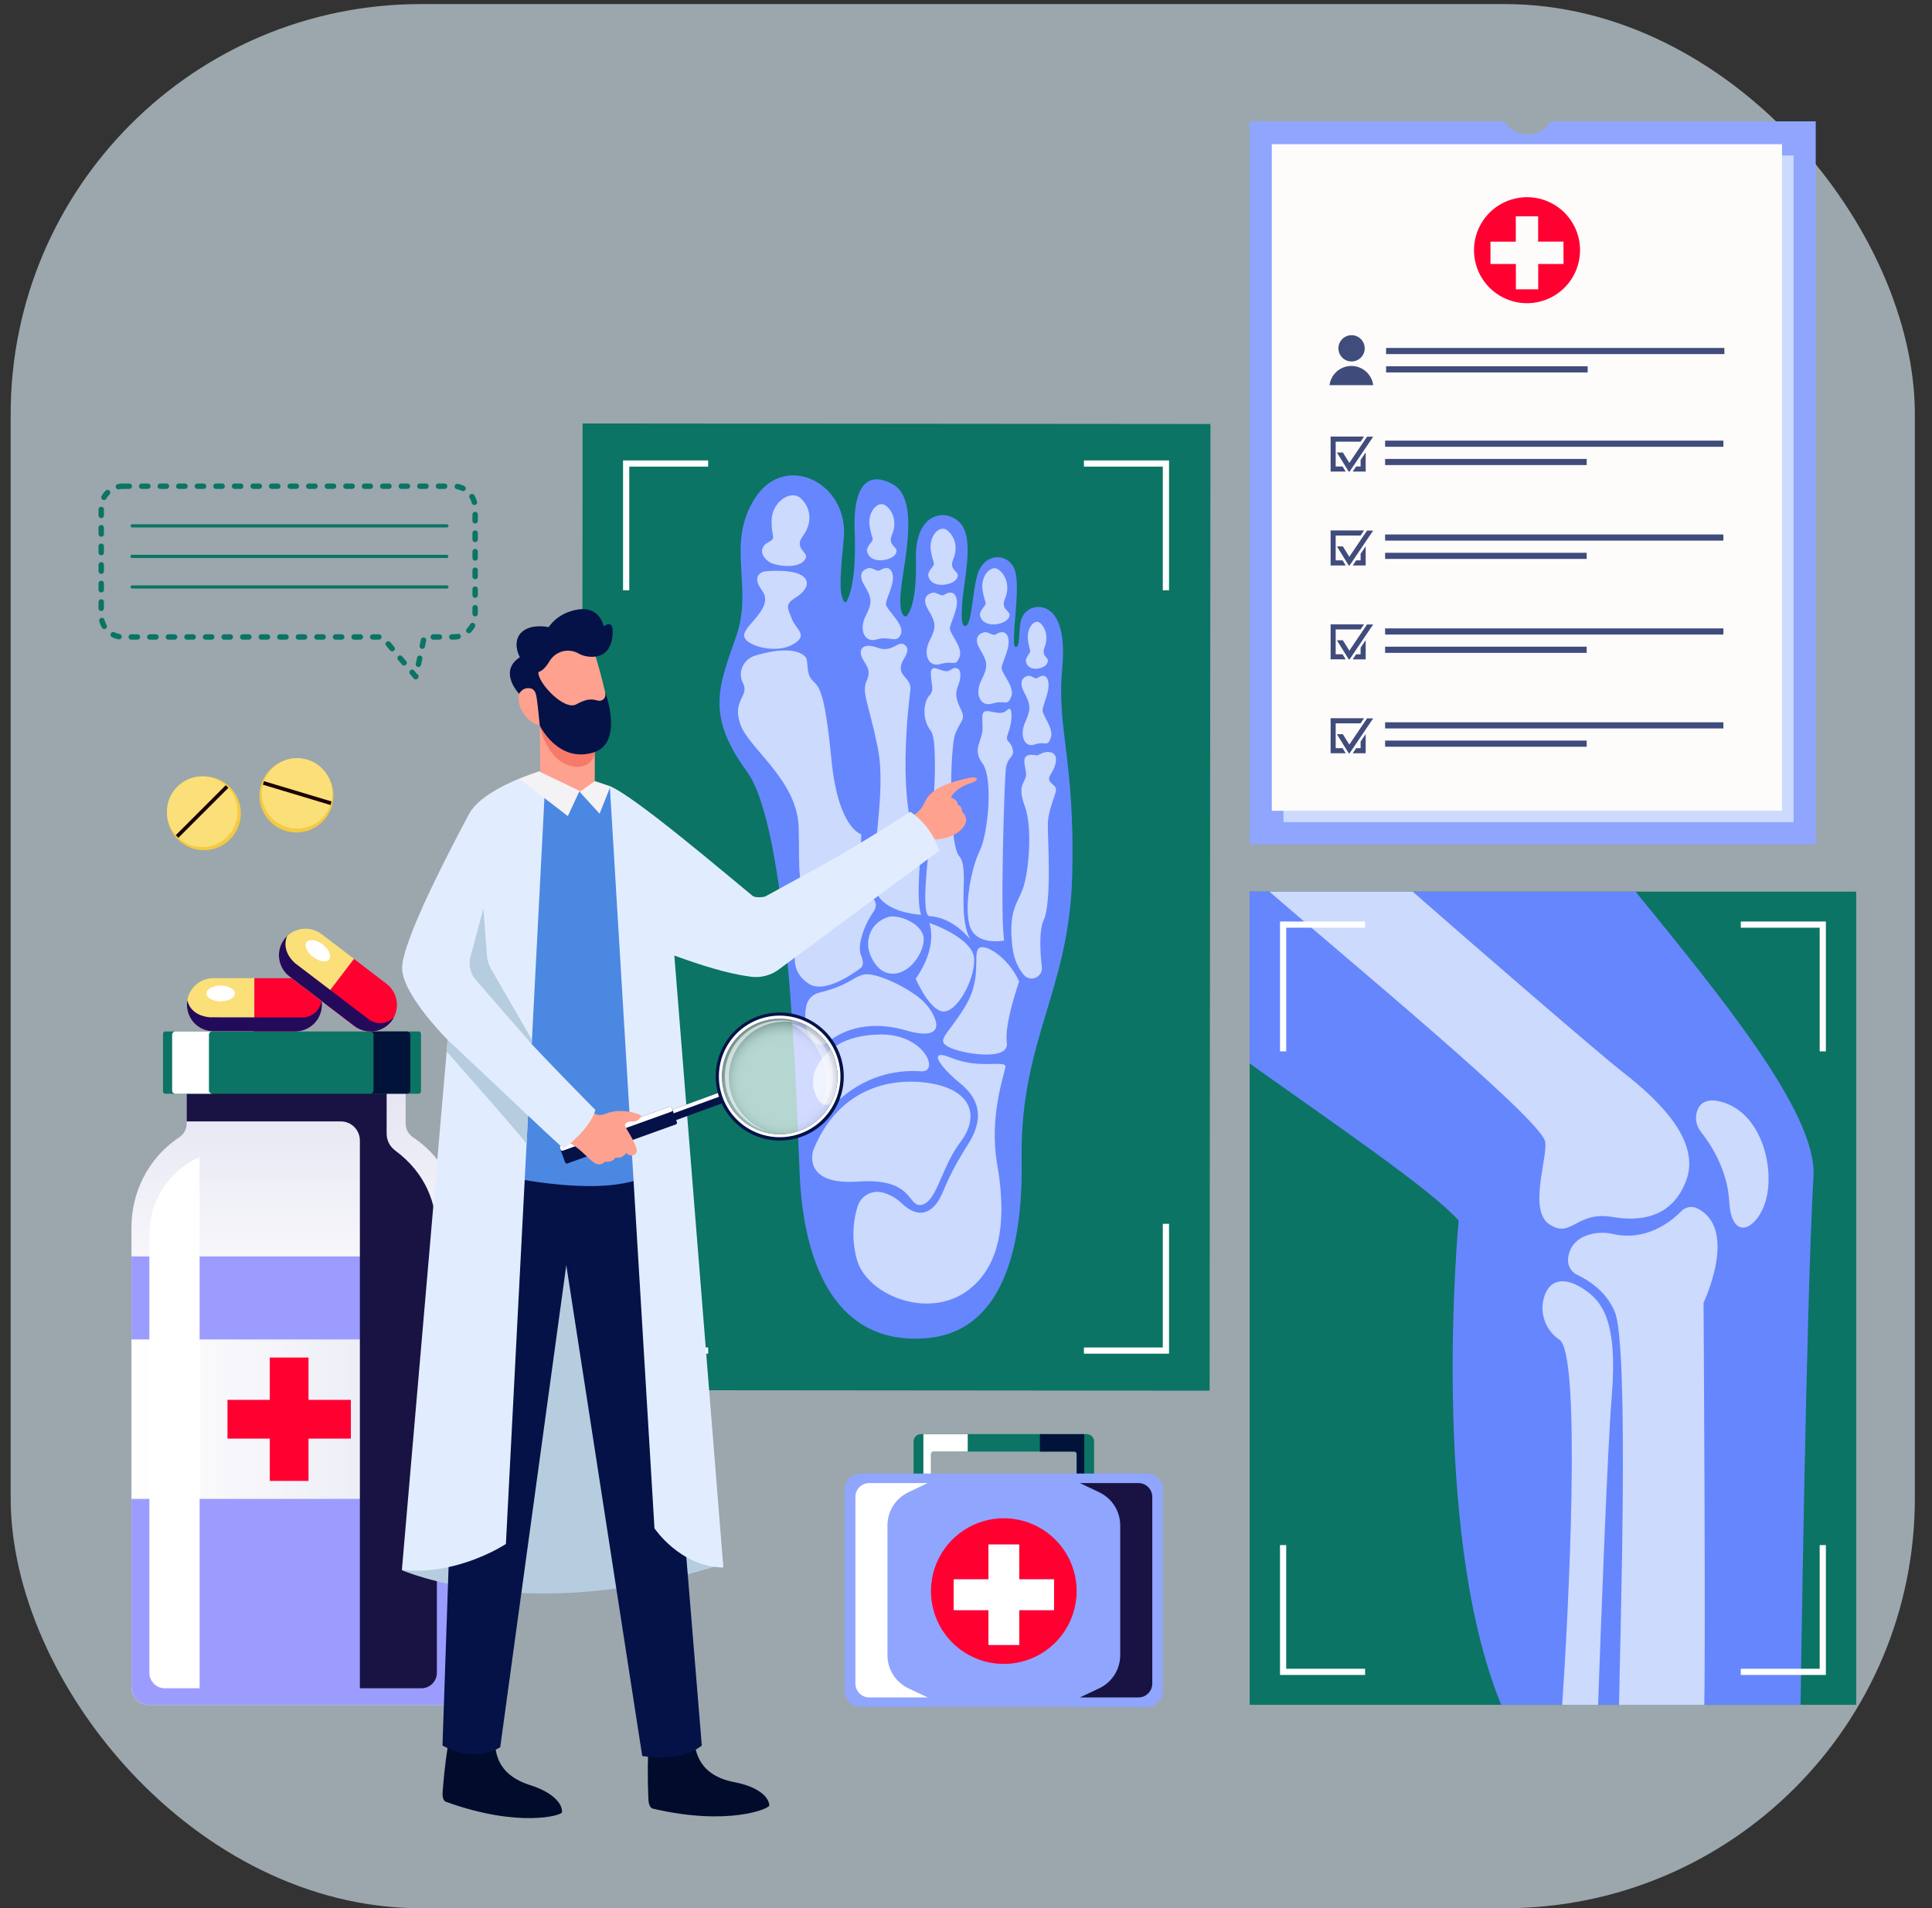 <svg width="81" height="80" viewBox="0 0 81 80" fill="none" xmlns="http://www.w3.org/2000/svg">
<rect x="0" y="0" width="81" height="80" fill="#333333" stroke="none"/>
<rect x="0.447" y="0.171" width="79.834" height="79.834" rx="17.195" fill="#E1F5FE" fill-opacity="0.6"/>
<g clip-path="url(#clip0_1730_70143)">
<path d="M50.714 58.306L50.749 17.777L24.426 17.754L24.39 58.283L50.714 58.306Z" fill="#0B7464"/>
<path d="M35.574 25.047C35.519 25.186 35.429 25.441 35.299 25.008C35.19 24.646 35.244 23.91 35.375 22.585C35.605 20.244 32.923 18.928 31.664 20.869C30.406 22.809 31.604 24.581 30.86 26.693C30.116 28.805 29.601 30.003 31.313 32.346C33.026 34.689 33.358 45.138 33.525 49.193C33.693 53.247 35.185 56.402 38.83 56.107C42.313 55.825 42.884 51.715 42.833 48.63C42.75 43.634 44.836 41.551 44.954 36.698C45.073 31.845 44.297 30.55 44.534 28.046C44.707 26.219 44.222 25.505 43.594 25.448C43.335 25.424 42.828 25.565 42.765 26.218C42.716 26.745 42.728 26.968 42.663 27.084C42.622 27.155 42.531 27.121 42.521 27.039C42.451 26.417 42.764 24.654 42.567 23.962C42.34 23.163 41.255 23.105 40.968 24.132C40.757 24.892 40.738 26.302 40.453 26.244C40.294 26.212 40.311 25.805 40.339 25.331C40.397 24.36 40.856 22.647 40.285 21.962C39.715 21.276 38.346 21.44 38.4 23.444C38.455 25.5 37.998 25.842 37.998 25.842C37.998 25.842 37.653 25.956 37.77 24.759C37.888 23.561 38.573 20.934 37.432 20.304C36.29 19.675 35.761 20.518 35.831 22.245C35.898 23.858 35.726 24.661 35.574 25.047Z" fill="#6686FE"/>
<path d="M33.202 27.039C33.945 26.639 33.374 26.411 33.202 25.955C33.03 25.5 32.873 25.349 33.374 25.042C34.117 24.585 34.118 23.786 32.062 23.955C32.062 23.955 31.433 24.069 31.947 24.755C32.461 25.44 31.318 26.125 31.203 26.581C31.088 27.038 32.459 27.438 33.202 27.039Z" fill="#CBDAFD"/>
<path d="M32.22 23.54C32.463 23.725 33.325 23.849 33.662 23.555C34.12 23.155 33.206 23.097 33.662 22.471C34.118 21.846 33.949 21.216 33.549 20.873C33.15 20.53 32.349 21.041 32.349 21.841C32.349 22.64 32.577 22.526 32.177 22.754C32.079 22.805 32.004 22.891 31.966 22.995C31.892 23.211 32.038 23.4 32.22 23.54Z" fill="#CBDAFD"/>
<path d="M36.349 23.102C36.465 23.676 37.341 23.515 37.527 23.256C37.779 22.903 37.172 22.946 37.397 22.418C37.622 21.891 37.434 21.421 37.131 21.194C36.827 20.967 36.363 21.44 36.459 22.057C36.555 22.674 36.692 22.532 36.463 22.817C36.405 22.889 36.334 23.031 36.349 23.102Z" fill="#CBDAFD"/>
<path d="M34.109 37.546C34.851 37.891 36.222 37.32 36.223 36.977C36.223 36.635 36.052 36.12 36.11 34.978C36.11 34.978 35.14 34.749 34.857 31.837C34.573 28.925 34.345 28.81 34.06 28.524C33.775 28.239 33.907 27.712 33.776 27.553C33.49 27.209 32.709 27.164 31.646 27.493C31.189 27.635 30.936 28.142 31.123 28.583C31.131 28.6 31.139 28.618 31.148 28.636C31.433 29.207 30.691 29.321 31.032 30.349C31.373 31.377 33.428 32.692 33.484 34.691C33.539 36.69 33.367 37.203 34.109 37.546Z" fill="#CBDAFD"/>
<path d="M36.341 28.528C36.112 29.041 36.397 29.384 36.796 31.326C37.194 33.269 36.451 36.122 36.676 37.207C36.901 38.292 38.616 38.351 38.616 38.351C38.389 37.723 38.619 35.61 38.619 35.61C37.535 33.954 38.111 29.386 38.168 28.929C38.226 28.472 37.712 28.358 37.769 27.958C37.802 27.727 37.931 27.591 37.989 27.452C38.032 27.35 38.102 27.173 37.94 27.044C37.655 26.816 37.426 27.387 36.798 27.158C36.17 26.929 36.021 27.224 36.113 27.502C36.227 27.841 36.57 28.012 36.341 28.528Z" fill="#CBDAFD"/>
<path d="M38.961 35.553C38.904 35.838 38.612 38.389 38.961 38.41C39.987 38.466 40.671 39.381 40.671 39.381C40.101 38.238 40.671 36.411 40.217 35.897C39.763 35.383 39.823 31.328 40.051 30.758C40.278 30.187 40.508 30.187 40.28 29.73C40.053 29.273 40.052 29.044 40.166 28.759C40.281 28.474 40.338 28.074 40.11 28.017C39.882 27.959 39.882 28.188 39.596 28.131C39.311 28.073 39.025 27.845 39.025 28.244C39.025 28.644 39.196 28.93 38.967 29.158C38.739 29.386 38.623 30.128 39.023 30.642C39.423 31.157 39.019 35.268 38.961 35.553Z" fill="#CBDAFD"/>
<path d="M42.101 39.436C41.93 38.408 42.107 32.927 42.164 32.298C42.222 31.67 42.565 31.785 42.451 31.385C42.337 30.985 42.106 31.156 42.28 30.7C42.454 30.243 42.452 29.616 42.28 29.729C42.108 29.842 42.109 29.957 41.594 29.843C41.08 29.729 41.195 29.957 41.194 30.527C41.194 31.098 40.737 31.384 41.194 32.012C41.652 32.641 41.42 34.982 41.076 35.667C40.733 36.352 40.387 38.064 40.674 38.864C40.961 39.663 42.101 39.436 42.101 39.436Z" fill="#CBDAFD"/>
<path d="M44.274 33.101C44.274 32.872 43.818 32.815 44.046 32.472C44.275 32.13 44.391 31.673 44.104 31.559C43.818 31.445 43.533 31.673 43.476 31.672C42.677 31.5 43.019 32.129 43.018 32.471C43.018 32.814 42.619 32.871 42.96 33.785C43.302 34.699 43.129 36.526 42.9 37.211C42.671 37.896 42.271 38.124 42.441 39.666C42.502 40.221 42.697 40.606 42.921 40.872C43.196 41.197 43.728 40.97 43.68 40.544C43.605 39.876 43.56 39.005 43.755 38.582C44.1 37.84 43.929 35.213 43.931 34.585C43.931 33.957 44.274 33.329 44.274 33.101Z" fill="#CBDAFD"/>
<path d="M41.017 39.779C40.788 40.064 41.187 41.035 40.444 42.234C39.701 43.433 39.243 43.603 39.757 43.889C40.27 44.175 42.326 44.52 42.212 43.72C42.098 42.921 42.729 41.151 42.729 41.151C42.27 40.123 41.243 39.494 41.017 39.779Z" fill="#CBDAFD"/>
<path d="M38.662 50.51C39.291 50.34 39.463 48.951 40.263 47.886C41.121 46.744 40.665 45.716 39.067 45.429C37.468 45.143 35.184 45.539 34.096 48.224C34.096 48.224 33.581 49.709 35.98 49.539C38.378 49.37 38.034 50.681 38.662 50.51Z" fill="#CBDAFD"/>
<path d="M36.956 43.373C35.37 43.373 34.543 44.057 34.21 44.801C34.111 45.016 34.07 45.254 34.092 45.491C34.113 45.727 34.197 45.954 34.334 46.148C34.526 46.411 34.872 46.373 35.24 46.056C36.498 44.972 37.811 44.859 38.61 44.916C39.409 44.974 38.783 43.374 36.956 43.373Z" fill="#CBDAFD"/>
<path d="M34.679 43.713C35.125 43.341 36.212 42.693 37.985 43.201C39.861 43.739 39.242 42.517 38.728 42.003C38.18 41.453 36.732 40.745 36.217 40.858C35.748 40.962 35.611 41.304 34.332 41.623C34.198 41.656 34.076 41.728 33.982 41.83C33.888 41.931 33.825 42.057 33.8 42.194C33.725 42.613 33.713 43.223 34.115 43.671C34.185 43.75 34.283 43.798 34.389 43.806C34.494 43.814 34.598 43.78 34.679 43.713Z" fill="#CBDAFD"/>
<path d="M39.868 44.346C38.883 43.941 39.354 44.688 40.267 45.429C41.18 46.17 41.179 47.029 40.607 47.941C40.035 48.853 39.806 49.314 39.52 49.998C39.234 50.683 38.663 51.254 37.807 50.454C37.575 50.227 37.286 50.066 36.97 49.99C36.756 49.943 36.532 49.978 36.343 50.089C36.154 50.2 36.014 50.379 35.952 50.589C35.734 51.306 35.723 52.069 35.92 52.792C36.319 54.277 38.83 55.307 40.488 54.166C42.145 53.026 42.147 50.742 41.805 48.799C41.464 46.855 42.094 45.087 42.15 44.745C42.206 44.403 41.124 44.861 39.868 44.346Z" fill="#CBDAFD"/>
<path d="M36.101 40.573C36.101 40.573 36.272 40.459 36.101 40.059C35.93 39.66 36.216 38.803 36.617 38.233C37.017 37.662 36.161 37.204 35.475 37.661C34.79 38.117 33.705 37.773 33.702 37.944C33.699 38.116 33.987 38.63 33.587 39.315C33.187 40 33.186 40.799 33.928 41.257C34.67 41.714 36.101 40.573 36.101 40.573Z" fill="#CBDAFD"/>
<path d="M37.186 38.462C36.901 38.576 36.725 38.725 36.602 38.9C36.487 39.067 36.418 39.26 36.399 39.462C36.38 39.663 36.413 39.866 36.494 40.051C36.627 40.366 36.858 40.714 37.241 40.803C37.983 40.974 38.669 40.119 38.727 39.434C38.785 38.748 37.639 38.282 37.186 38.462Z" fill="#CBDAFD"/>
<path d="M39.529 42.406C40.1 42.463 40.844 41.15 40.845 40.239C40.846 39.327 38.961 38.695 38.961 38.695C38.961 38.695 39.36 39.666 38.389 41.036C38.389 41.034 38.958 42.348 39.529 42.406Z" fill="#CBDAFD"/>
<path d="M36.288 25.841C36.001 26.412 36.251 26.959 36.743 26.812C37.315 26.642 37.59 27.009 37.771 26.585C37.943 26.185 37.144 25.556 37.144 25.328C37.144 25.099 37.489 24.529 37.431 24.129C37.373 23.729 37.089 23.785 36.917 23.9C36.746 24.016 36.573 23.729 36.347 23.843C36.347 23.843 35.89 23.956 36.231 24.528C36.573 25.099 36.572 25.27 36.288 25.841Z" fill="#CBDAFD"/>
<path d="M38.916 24.132C39.033 24.706 39.909 24.545 40.095 24.286C40.347 23.934 39.74 23.976 39.965 23.449C40.19 22.921 40.002 22.451 39.698 22.224C39.395 21.997 38.931 22.47 39.027 23.087C39.123 23.704 39.26 23.562 39.031 23.848C38.972 23.919 38.9 24.061 38.916 24.132Z" fill="#CBDAFD"/>
<path d="M38.969 26.871C38.683 27.442 38.933 27.99 39.425 27.842C39.996 27.672 40.043 27.981 40.225 27.558C40.396 27.158 39.826 26.587 39.826 26.358C39.826 26.13 40.171 25.559 40.113 25.16C40.055 24.76 39.77 24.815 39.599 24.93C39.428 25.046 39.254 24.759 39.028 24.873C39.028 24.873 38.571 24.987 38.913 25.558C39.255 26.129 39.255 26.301 38.969 26.871Z" fill="#CBDAFD"/>
<path d="M41.085 25.789C41.201 26.364 42.077 26.203 42.263 25.944C42.516 25.591 41.908 25.633 42.133 25.106C42.358 24.579 42.17 24.109 41.867 23.882C41.563 23.654 41.099 24.128 41.195 24.745C41.291 25.363 41.428 25.22 41.199 25.506C41.142 25.577 41.071 25.72 41.085 25.789Z" fill="#CBDAFD"/>
<path d="M41.139 28.529C40.853 29.1 41.103 29.648 41.595 29.5C42.166 29.329 42.213 29.638 42.395 29.216C42.566 28.816 41.996 28.245 41.996 28.016C41.996 27.788 42.341 27.217 42.282 26.817C42.224 26.417 41.938 26.472 41.769 26.588C41.6 26.705 41.424 26.417 41.198 26.531C41.198 26.531 40.741 26.645 41.083 27.216C41.425 27.787 41.425 27.958 41.139 28.529Z" fill="#CBDAFD"/>
<path d="M43.01 27.717C43.093 28.197 43.746 28.057 43.886 27.839C44.076 27.544 43.624 27.582 43.794 27.139C43.965 26.695 43.828 26.304 43.603 26.116C43.378 25.928 43.03 26.326 43.098 26.842C43.166 27.358 43.269 27.236 43.098 27.478C43.053 27.539 43 27.658 43.01 27.717Z" fill="#CBDAFD"/>
<path d="M42.98 30.28C42.734 30.83 42.949 31.357 43.368 31.216C43.856 31.052 43.896 31.349 44.051 30.942C44.199 30.558 43.711 30.007 43.711 29.788C43.711 29.568 44.006 29.018 43.957 28.634C43.908 28.249 43.665 28.304 43.519 28.414C43.372 28.523 43.227 28.248 43.032 28.358C43.032 28.358 42.642 28.468 42.933 29.017C43.224 29.567 43.224 29.731 42.98 30.28Z" fill="#CBDAFD"/>
<path d="M26.382 24.749H26.122V19.304H29.689V19.564H26.382V24.749Z" fill="white"/>
<path d="M49.012 24.749H48.751V19.564H45.444V19.304H49.012V24.749Z" fill="white"/>
<path d="M26.382 51.31H26.122V56.755H29.689V56.495H26.382V51.31Z" fill="white"/>
<path d="M49.012 51.31H48.751V56.495H45.444V56.755H49.012V51.31Z" fill="white"/>
<path d="M65.026 5.086C64.925 5.254 64.782 5.394 64.611 5.49C64.439 5.587 64.246 5.638 64.05 5.637C63.853 5.638 63.66 5.587 63.489 5.49C63.318 5.394 63.174 5.254 63.073 5.086L52.39 5.086V35.397H76.126V5.086H65.026Z" fill="#8FA5FE"/>
<path d="M19.318 51.462V70.747C19.318 70.843 19.299 70.939 19.263 71.028C19.226 71.117 19.172 71.198 19.104 71.266C19.036 71.334 18.955 71.388 18.866 71.425C18.777 71.462 18.682 71.481 18.585 71.481H6.245C6.149 71.481 6.053 71.463 5.964 71.426C5.875 71.389 5.794 71.335 5.726 71.266C5.657 71.198 5.603 71.117 5.566 71.028C5.53 70.939 5.511 70.843 5.511 70.747V51.462C5.511 49.984 6.213 48.586 7.426 47.743C7.459 47.72 7.49 47.7 7.518 47.68C7.613 47.617 7.691 47.531 7.745 47.431C7.798 47.33 7.826 47.218 7.825 47.104V45.802H17.007V47.104C17.006 47.218 17.034 47.33 17.087 47.43C17.14 47.531 17.217 47.617 17.311 47.68C17.34 47.7 17.371 47.72 17.404 47.743C18.614 48.586 19.318 49.984 19.318 51.462Z" fill="url(#paint0_linear_1730_70143)"/>
<path d="M5.511 52.679V70.747C5.511 70.942 5.588 71.128 5.726 71.266C5.863 71.404 6.05 71.481 6.245 71.482H18.585C18.682 71.482 18.777 71.463 18.866 71.425C18.955 71.388 19.036 71.334 19.104 71.266C19.172 71.198 19.226 71.117 19.262 71.028C19.299 70.939 19.318 70.843 19.318 70.747V52.679H5.511Z" fill="#9C9CFF"/>
<path d="M19.317 56.158H5.511V62.843H19.317V56.158Z" fill="url(#paint1_linear_1730_70143)"/>
<path d="M14.71 58.691V60.315H12.935V62.089H11.311V60.315H9.537V58.691H11.311V56.917H12.935V58.691H14.71Z" fill="#FF0031"/>
<g style="mix-blend-mode:soft-light">
<path d="M8.369 48.512V70.783H6.912C6.827 70.783 6.742 70.766 6.663 70.734C6.585 70.701 6.513 70.653 6.453 70.593C6.393 70.533 6.345 70.461 6.312 70.382C6.279 70.304 6.263 70.219 6.263 70.134V51.755C6.26 51.069 6.458 50.396 6.832 49.82C7.207 49.244 7.741 48.789 8.369 48.512Z" fill="white"/>
</g>
<g style="mix-blend-mode:soft-light">
<path d="M16.21 47.525V45.826H7.826V47.017H14.29C14.501 47.017 14.704 47.102 14.854 47.251C15.004 47.401 15.088 47.604 15.088 47.816V70.784H17.668C17.839 70.783 18.004 70.715 18.126 70.593C18.247 70.471 18.316 70.306 18.316 70.134V51.756C18.316 50.458 17.845 49.179 16.563 48.233C16.453 48.151 16.364 48.044 16.302 47.921C16.241 47.798 16.209 47.663 16.21 47.525Z" fill="#181342"/>
</g>
<path d="M17.552 43.245H6.932C6.878 43.245 6.834 43.289 6.834 43.344V45.757C6.834 45.812 6.878 45.856 6.932 45.856H17.552C17.606 45.856 17.65 45.812 17.65 45.757V43.344C17.65 43.289 17.606 43.245 17.552 43.245Z" fill="#0B7464"/>
<g style="mix-blend-mode:soft-light">
<path d="M17.063 43.245H15.521C15.557 43.245 15.593 43.26 15.619 43.286C15.645 43.312 15.66 43.347 15.66 43.385V45.715C15.66 45.733 15.656 45.751 15.649 45.768C15.642 45.785 15.632 45.8 15.619 45.813C15.606 45.826 15.591 45.837 15.574 45.844C15.557 45.851 15.539 45.854 15.521 45.854H17.063C17.082 45.854 17.1 45.851 17.117 45.844C17.134 45.837 17.149 45.826 17.162 45.813C17.175 45.8 17.185 45.785 17.192 45.768C17.199 45.751 17.203 45.733 17.203 45.715V43.385C17.203 43.347 17.188 43.312 17.162 43.286C17.136 43.26 17.1 43.245 17.063 43.245Z" fill="#02133A"/>
</g>
<g style="mix-blend-mode:soft-light">
<path d="M7.356 45.856H8.899C8.88 45.856 8.862 45.852 8.845 45.845C8.828 45.838 8.813 45.827 8.8 45.814C8.787 45.801 8.777 45.785 8.77 45.769C8.763 45.751 8.759 45.733 8.76 45.715V43.385C8.76 43.366 8.763 43.348 8.77 43.331C8.777 43.314 8.788 43.299 8.8 43.286C8.813 43.273 8.829 43.263 8.846 43.256C8.863 43.249 8.881 43.245 8.899 43.245H7.356C7.319 43.245 7.283 43.26 7.257 43.286C7.231 43.312 7.217 43.348 7.217 43.385V45.715C7.217 45.733 7.22 45.751 7.227 45.769C7.234 45.785 7.244 45.801 7.257 45.814C7.27 45.827 7.285 45.838 7.302 45.845C7.319 45.852 7.337 45.856 7.356 45.856Z" fill="white"/>
</g>
<path d="M77.823 37.383H52.393V71.477H77.823V37.383Z" fill="#0B7464"/>
<path d="M76.031 49.311C75.721 54.735 75.489 71.472 75.489 71.472H62.937C59.915 64.112 61.155 51.173 61.155 51.173C60.023 49.892 55.919 47.102 52.393 44.589V37.383H68.572C72.2 41.84 76.181 46.688 76.031 49.311Z" fill="#6686FE"/>
<path d="M70.704 49.469C70.084 51.173 68.592 51.192 67.595 51.023C66.087 50.764 65.884 51.951 64.954 51.331C64.024 50.711 64.977 48.298 64.761 47.8C64.258 46.638 56.623 40.339 53.22 37.383H59.228C61.588 39.462 67.095 44.219 68.014 44.934C69.41 46.019 71.323 47.764 70.704 49.469Z" fill="#CBDAFD"/>
<path d="M67.573 58.552C67.39 60.783 67.107 68.486 67.001 71.478H65.495C65.748 67.829 66.319 56.796 65.38 56.169C65.13 56.002 64.933 55.768 64.809 55.494C64.686 55.22 64.642 54.917 64.683 54.62C64.843 53.657 65.507 53.499 66.308 53.99C67.144 54.507 67.839 55.31 67.573 58.552Z" fill="#CBDAFD"/>
<path d="M71.422 54.62C71.422 54.62 71.514 68.684 71.452 71.478H67.879C67.913 68.901 68.317 56.508 67.703 55.007C67.345 54.133 66.574 53.659 66.12 53.445C65.993 53.385 65.889 53.287 65.821 53.164C65.753 53.042 65.726 52.901 65.742 52.762C65.816 52.096 66.31 51.834 66.739 51.733C67.034 51.668 67.339 51.67 67.632 51.739C69.023 52.047 70.049 51.227 70.489 50.781C70.572 50.694 70.681 50.636 70.799 50.614C70.918 50.592 71.04 50.608 71.15 50.66C72.908 51.512 71.422 54.62 71.422 54.62Z" fill="#CBDAFD"/>
<path d="M71.148 46.593C71.103 46.74 71.094 46.896 71.123 47.048C71.153 47.199 71.219 47.34 71.316 47.46C71.685 47.923 72.423 49.009 72.498 50.365C72.6 52.188 73.786 51.491 74.074 50.161C74.361 48.831 73.827 46.749 72.294 46.234C71.543 45.984 71.253 46.267 71.148 46.593Z" fill="#CBDAFD"/>
<path d="M8.95 43.237H10.664L10.666 41.009H8.952C8.689 41.009 8.435 41.102 8.234 41.271C8.033 41.44 7.898 41.675 7.853 41.934C7.842 41.996 7.837 42.059 7.837 42.122C7.837 42.268 7.865 42.413 7.921 42.548C7.977 42.684 8.059 42.807 8.162 42.91C8.265 43.014 8.388 43.096 8.523 43.152C8.659 43.208 8.804 43.237 8.95 43.237Z" fill="#FBDF78"/>
<path d="M10.662 43.239H12.376C12.538 43.239 12.698 43.204 12.845 43.135C12.993 43.067 13.123 42.968 13.228 42.844C13.333 42.72 13.409 42.575 13.452 42.418C13.495 42.262 13.503 42.098 13.476 41.938C13.431 41.679 13.297 41.444 13.096 41.274C12.896 41.105 12.641 41.011 12.378 41.011H10.665L10.662 43.239Z" fill="#FF0031"/>
<g style="mix-blend-mode:soft-light">
<path d="M8.95 43.238L12.377 43.242C12.54 43.242 12.7 43.207 12.847 43.138C12.994 43.07 13.125 42.971 13.229 42.847C13.334 42.723 13.411 42.578 13.453 42.421C13.496 42.265 13.504 42.101 13.477 41.941L13.473 41.976C13.443 42.166 13.347 42.34 13.2 42.465C13.053 42.59 12.867 42.658 12.674 42.657L8.793 42.652C7.947 42.567 7.855 41.951 7.853 41.935C7.842 41.997 7.837 42.06 7.837 42.123C7.837 42.269 7.865 42.414 7.921 42.549C7.977 42.685 8.059 42.808 8.162 42.911C8.265 43.015 8.388 43.097 8.523 43.153C8.659 43.209 8.804 43.238 8.95 43.238Z" fill="#240A5B"/>
</g>
<g style="mix-blend-mode:soft-light">
<path d="M9.846 41.653C9.847 41.47 9.58 41.322 9.251 41.321C8.923 41.321 8.656 41.469 8.656 41.651C8.655 41.834 8.922 41.983 9.251 41.983C9.579 41.983 9.846 41.836 9.846 41.653Z" fill="white"/>
</g>
<path d="M12.132 40.938L13.495 41.977L14.846 40.204L13.482 39.165C13.274 39.006 13.015 38.925 12.752 38.938C12.49 38.951 12.24 39.057 12.048 39.236C11.929 39.347 11.836 39.482 11.774 39.632C11.713 39.783 11.686 39.944 11.694 40.107C11.702 40.269 11.745 40.427 11.821 40.571C11.896 40.715 12.002 40.84 12.132 40.938Z" fill="#FBDF78"/>
<path d="M13.489 41.976L14.852 43.016C14.981 43.114 15.13 43.183 15.289 43.218C15.447 43.253 15.611 43.253 15.77 43.218C15.928 43.182 16.077 43.113 16.206 43.014C16.334 42.915 16.44 42.79 16.515 42.646C16.637 42.413 16.672 42.144 16.615 41.888C16.558 41.631 16.412 41.403 16.203 41.244L14.84 40.205L13.489 41.976Z" fill="#FF0031"/>
<g style="mix-blend-mode:soft-light">
<path d="M12.131 40.936L14.858 43.014C14.987 43.113 15.136 43.182 15.294 43.217C15.452 43.252 15.617 43.252 15.775 43.217C15.933 43.181 16.082 43.112 16.211 43.013C16.34 42.914 16.445 42.788 16.52 42.645L16.496 42.67C16.357 42.804 16.175 42.883 15.982 42.894C15.79 42.905 15.6 42.846 15.448 42.728L12.361 40.375C11.74 39.795 12.039 39.25 12.047 39.235C11.928 39.346 11.835 39.481 11.774 39.631C11.713 39.782 11.686 39.943 11.694 40.105C11.702 40.267 11.745 40.426 11.821 40.569C11.896 40.713 12.002 40.838 12.131 40.936Z" fill="#240A5B"/>
</g>
<g style="mix-blend-mode:soft-light">
<path d="M13.801 40.221C13.912 40.076 13.79 39.796 13.528 39.597C13.267 39.398 12.965 39.354 12.854 39.499C12.743 39.644 12.865 39.924 13.127 40.123C13.388 40.322 13.69 40.366 13.801 40.221Z" fill="white"/>
</g>
<path d="M38.23 34.224C38.574 34.56 38.938 34.754 39.017 35.194C39.091 35.199 39.965 35.238 40.389 34.675C40.674 34.297 40.34 34.042 40.34 34.042C40.328 33.774 40.162 33.747 40.162 33.747C40.153 33.669 40.117 33.596 40.06 33.542C40.004 33.487 39.931 33.453 39.852 33.446C40.066 33.068 40.485 32.904 40.673 32.841C41.029 32.722 40.985 32.652 40.902 32.616C40.844 32.592 40.78 32.586 40.718 32.599C38.87 32.959 38.847 33.531 38.695 33.781C38.582 33.967 38.421 34.12 38.23 34.224Z" fill="#FEA18F"/>
<path d="M30.79 74.72C29.346 74.441 29.105 73.509 29.087 72.685C29.068 71.861 27.279 72.598 27.279 72.598C27.279 72.598 27.09 73.17 27.185 75.432C27.19 75.546 27.213 75.793 27.378 75.831C30.541 76.57 32.264 75.828 32.254 75.696C32.235 75.33 31.776 74.909 30.79 74.72Z" fill="#010B2B"/>
<path d="M25.538 30.659C25.356 31.417 24.936 31.482 24.936 31.482V32.762C24.936 32.762 25.056 33.821 24.024 33.887C22.992 33.953 22.657 32.762 22.657 32.762L22.632 30.43V30.422C21.817 30.202 21.577 29.187 21.84 28.966C21.916 28.903 22.009 28.863 22.107 28.852C22.205 28.84 22.304 28.857 22.392 28.9C22.439 28.624 22.504 28.352 22.585 28.084C22.704 27.708 23.184 27.156 23.184 27.156L24.84 27.112C24.831 27.072 25.41 28.836 25.541 29.966C25.574 30.25 25.579 30.497 25.538 30.659Z" fill="#FEA18F"/>
<path d="M25.54 30.66C25.358 31.417 24.937 31.482 24.937 31.482C24.937 31.929 24.524 32.206 24.082 32.143C22.949 31.98 22.65 30.529 22.634 30.43V30.425C22.896 29.793 24.939 29.937 25.515 29.966C25.524 29.966 25.533 29.967 25.542 29.968C25.575 30.251 25.58 30.497 25.54 30.66Z" fill="#F77969"/>
<path d="M22.222 74.842C20.822 74.395 20.693 73.442 20.773 72.621C20.852 71.801 18.988 72.323 18.988 72.323C18.988 72.323 18.732 72.869 18.558 75.125C18.55 75.24 18.543 75.487 18.703 75.545C21.756 76.647 23.555 76.114 23.563 75.983C23.585 75.618 23.179 75.146 22.222 74.842Z" fill="#010B2B"/>
<path d="M16.861 65.837C16.861 65.837 22.234 68.194 30.338 65.564L23.106 49.005L16.861 65.837Z" fill="#B6CDE0"/>
<path d="M18.552 73.183C18.552 73.183 19.82 73.964 20.972 73.253L23.742 53.044L26.925 73.62C26.925 73.62 28.501 73.934 29.423 73.183L27.447 49.122L19.38 48.888L18.552 73.183Z" fill="#041247"/>
<path d="M19.239 48.879C19.239 48.879 25.267 50.597 27.391 49.146L26.043 33.413C25.796 33.147 25.558 32.918 25.337 32.931L24.303 33.203L21.939 33.174L19.239 48.879Z" fill="#4B88E2"/>
<path d="M21.21 64.733C21.21 64.733 19.205 66.072 16.849 65.823L18.769 43.597C18.769 43.597 16.939 41.775 16.86 40.655C16.782 39.535 19.076 35.238 19.661 34.136C20.245 33.034 22.636 32.333 22.636 32.333L22.831 33.353L21.21 64.733Z" fill="#E1EDFF"/>
<path d="M39.378 35.668C39.166 35.005 38.741 34.43 38.168 34.034C35.603 35.668 35.228 35.87 32.079 37.589C32.079 37.589 31.696 37.678 31.544 37.553C30.51 36.71 26.625 33.39 25.567 32.959L27.439 64.077C27.439 64.077 28.51 65.69 30.326 65.721L28.272 40.064C29.377 40.463 30.466 40.816 31.482 40.951C31.883 41.003 32.289 40.903 32.62 40.669L39.378 35.668Z" fill="#E1EDFF"/>
<path d="M22.602 32.346L24.299 33.156L23.807 34.217L21.799 32.67C22.06 32.546 22.328 32.438 22.602 32.346Z" fill="#F4F2F4"/>
<path d="M24.304 33.199L25.138 34.116L25.594 32.969L24.939 32.747L24.304 33.199Z" fill="#F4F2F4"/>
<path d="M25.382 29.13C25.382 29.167 25.374 29.204 25.358 29.239C25.342 29.273 25.319 29.303 25.289 29.326C25.26 29.35 25.226 29.367 25.189 29.375C25.152 29.384 25.114 29.384 25.078 29.376C24.867 29.329 24.679 29.242 24.16 29.531C23.651 29.814 22.517 28.599 22.574 28.173C22.695 28.144 22.852 28.032 23.036 27.727C23.045 27.713 23.053 27.699 23.062 27.686C23.189 27.492 23.386 27.355 23.612 27.303C23.837 27.251 24.075 27.289 24.273 27.407C24.586 27.591 25.686 27.785 25.686 26.466C25.686 25.95 25.311 26.265 25.311 26.265C25.311 26.265 25.167 25.434 24.273 25.549C23.38 25.664 23.005 26.294 23.005 26.294C23.005 26.294 22.256 26.122 21.852 26.523C21.6 26.774 21.606 27.192 21.795 27.555C20.873 28.157 21.763 29.088 21.763 29.088C21.952 28.792 22.192 28.832 22.332 28.891L22.343 28.902C22.487 29.045 22.487 29.016 22.631 30.421C22.631 30.421 23.406 32.025 24.908 31.539C26.148 31.138 25.388 29.038 25.369 29.016C25.375 29.054 25.38 29.092 25.382 29.13Z" fill="#041247"/>
<path d="M18.77 43.596L22.138 46.771C22.138 46.771 22.068 48.035 22.076 47.963C22.085 47.89 18.727 44.088 18.727 44.088L18.77 43.596Z" fill="#B6CDE0"/>
<path d="M22.291 43.778L19.945 41.081C19.832 40.95 19.752 40.794 19.713 40.625C19.675 40.457 19.678 40.281 19.723 40.114L20.268 38.092L20.416 40.054C20.432 40.261 20.494 40.462 20.598 40.641L22.303 43.596L22.291 43.778Z" fill="#B6CDE0"/>
<path style="mix-blend-mode:multiply" opacity="0.7" d="M31.1 43.114C30.836 43.319 30.616 43.575 30.453 43.867C30.289 44.158 30.185 44.479 30.146 44.811C30.108 45.143 30.136 45.479 30.23 45.8C30.323 46.121 30.479 46.42 30.689 46.68C31.572 47.788 33.187 47.987 34.297 47.124C34.56 46.918 34.781 46.663 34.944 46.371C35.108 46.08 35.212 45.759 35.25 45.427C35.289 45.095 35.26 44.758 35.167 44.437C35.074 44.116 34.918 43.817 34.708 43.557C33.827 42.451 32.21 42.252 31.1 43.114Z" fill="url(#paint2_radial_1730_70143)"/>
<path style="mix-blend-mode:screen" opacity="0.6" d="M33.528 42.908C32.944 42.755 32.324 42.829 31.792 43.114C31.518 43.261 31.276 43.461 31.08 43.703C30.884 43.944 30.738 44.222 30.651 44.521C30.563 44.819 30.537 45.133 30.572 45.442C30.608 45.751 30.704 46.05 30.857 46.321C31.15 46.849 31.631 47.248 32.204 47.438C31.886 47.357 31.587 47.211 31.327 47.011C31.067 46.81 30.85 46.558 30.69 46.271C30.538 46 30.441 45.701 30.406 45.392C30.37 45.083 30.397 44.77 30.484 44.471C30.571 44.173 30.717 43.894 30.913 43.653C31.109 43.411 31.352 43.211 31.626 43.065C31.915 42.91 32.234 42.816 32.561 42.789C32.888 42.762 33.217 42.802 33.528 42.908Z" fill="url(#paint3_radial_1730_70143)"/>
<path style="mix-blend-mode:screen" opacity="0.4" d="M34.433 43.718C34.748 44.108 34.92 44.593 34.922 45.094C34.925 45.595 34.757 46.082 34.446 46.475C34.864 45.376 34.579 44.259 33.954 43.55C33.726 43.301 33.461 43.088 33.17 42.918C33.669 43.035 34.114 43.317 34.433 43.718Z" fill="url(#paint4_radial_1730_70143)"/>
<path d="M25.562 47.481L25.721 47.917L30.358 46.229L30.254 45.945L30.221 45.855L30.199 45.792L25.652 47.448L25.562 47.481Z" fill="#041247"/>
<g style="mix-blend-mode:soft-light">
<path d="M25.649 47.448L25.705 47.6L30.251 45.945L30.218 45.855L30.197 45.792L25.649 47.448Z" fill="white"/>
</g>
<path d="M23.47 48.105C23.47 48.115 23.471 48.125 23.475 48.134L23.693 48.733C23.697 48.743 23.702 48.751 23.709 48.759C23.716 48.766 23.724 48.772 23.733 48.776C23.742 48.781 23.752 48.783 23.762 48.783C23.772 48.784 23.782 48.782 23.792 48.779L23.935 48.726L28.333 47.143C28.352 47.136 28.368 47.122 28.377 47.103C28.385 47.085 28.386 47.064 28.379 47.045L28.222 46.614L28.194 46.538L28.16 46.446C28.157 46.436 28.152 46.427 28.145 46.42C28.138 46.412 28.13 46.406 28.121 46.402C28.112 46.398 28.102 46.395 28.092 46.395C28.081 46.395 28.071 46.397 28.062 46.401L23.52 48.035C23.505 48.041 23.493 48.05 23.484 48.063C23.475 48.075 23.47 48.09 23.47 48.105Z" fill="#041247"/>
<g style="mix-blend-mode:soft-light">
<path d="M23.47 48.104L23.504 48.197C23.508 48.207 23.513 48.216 23.52 48.223C23.526 48.231 23.535 48.237 23.544 48.241C23.553 48.245 23.563 48.247 23.573 48.248C23.583 48.248 23.593 48.246 23.603 48.243L23.745 48.191L28.146 46.608C28.16 46.602 28.172 46.593 28.181 46.58C28.19 46.568 28.194 46.553 28.195 46.538L28.161 46.446C28.158 46.436 28.152 46.427 28.146 46.42C28.139 46.412 28.131 46.406 28.121 46.402C28.112 46.398 28.102 46.395 28.092 46.395C28.082 46.395 28.072 46.397 28.062 46.401L23.52 48.035C23.506 48.04 23.494 48.05 23.485 48.062C23.476 48.075 23.471 48.089 23.47 48.104Z" fill="white"/>
</g>
<path d="M30.169 46.052C30.35 46.551 30.675 46.985 31.104 47.3C31.532 47.614 32.044 47.794 32.574 47.817C33.105 47.84 33.63 47.705 34.085 47.43C34.539 47.154 34.901 46.75 35.125 46.269C35.349 45.788 35.426 45.251 35.345 44.726C35.264 44.201 35.03 43.712 34.671 43.32C34.312 42.929 33.845 42.653 33.329 42.526C32.813 42.4 32.272 42.43 31.773 42.612C31.104 42.856 30.559 43.355 30.258 44C29.957 44.645 29.925 45.383 30.169 46.052ZM30.415 45.963C30.251 45.513 30.224 45.024 30.338 44.558C30.452 44.093 30.701 43.671 31.054 43.347C31.408 43.023 31.849 42.812 32.323 42.739C32.797 42.666 33.281 42.735 33.716 42.937C34.15 43.14 34.515 43.467 34.764 43.876C35.012 44.286 35.134 44.76 35.113 45.239C35.092 45.718 34.93 46.18 34.646 46.567C34.363 46.953 33.971 47.247 33.521 47.411C33.222 47.52 32.904 47.569 32.586 47.555C32.268 47.541 31.956 47.465 31.668 47.331C31.379 47.196 31.12 47.006 30.905 46.772C30.69 46.537 30.523 46.262 30.414 45.963H30.415Z" fill="#041247"/>
<g style="mix-blend-mode:soft-light">
<path d="M30.217 45.749C30.238 45.835 30.264 45.92 30.295 46.005C30.523 46.629 30.985 47.139 31.583 47.427C32.182 47.715 32.869 47.758 33.499 47.547C34.128 47.336 34.651 46.887 34.955 46.297C35.258 45.706 35.319 45.02 35.125 44.385C34.93 43.75 34.495 43.216 33.913 42.897C33.331 42.578 32.646 42.499 32.006 42.676C31.366 42.854 30.821 43.275 30.487 43.849C30.153 44.423 30.056 45.105 30.217 45.749ZM31.861 42.857C32.312 42.693 32.801 42.666 33.266 42.78C33.732 42.894 34.153 43.143 34.477 43.496C34.801 43.85 35.013 44.291 35.086 44.765C35.159 45.239 35.09 45.723 34.887 46.158C34.685 46.592 34.358 46.957 33.948 47.205C33.538 47.454 33.064 47.576 32.585 47.555C32.107 47.534 31.645 47.372 31.258 47.089C30.872 46.805 30.578 46.414 30.414 45.963C30.383 45.879 30.356 45.793 30.335 45.705C30.195 45.126 30.273 44.515 30.554 43.989C30.836 43.464 31.301 43.061 31.861 42.857Z" fill="white"/>
</g>
<g style="mix-blend-mode:soft-light" opacity="0.21">
<path d="M30.217 45.749L30.335 45.704C30.196 45.131 30.27 44.527 30.544 44.005C30.818 43.483 31.273 43.079 31.823 42.868C32.373 42.657 32.982 42.654 33.534 42.859C34.087 43.065 34.545 43.464 34.825 43.984L34.943 43.938C34.652 43.387 34.169 42.961 33.586 42.741C33.002 42.522 32.358 42.524 31.776 42.747C31.194 42.97 30.714 43.398 30.426 43.952C30.139 44.505 30.064 45.144 30.216 45.749H30.217Z" fill="white"/>
</g>
<path d="M26.254 48.342C26.254 48.342 26.106 48.574 25.844 48.538C25.829 48.537 25.816 48.535 25.802 48.532C25.802 48.532 25.695 48.756 25.362 48.703C25.362 48.703 25.184 48.928 24.909 48.749C24.645 48.578 24.219 48.005 23.678 47.841L24.23 46.74C24.23 46.74 24.492 46.358 24.55 46.376C24.723 46.425 24.901 46.902 25.387 46.697C26.035 46.424 26.815 46.71 26.864 46.76C26.914 46.809 26.754 47.048 26.511 47.02C26.269 46.993 26.167 47.14 26.212 47.234C26.257 47.328 26.789 48.117 26.684 48.318C26.579 48.518 26.346 48.454 26.254 48.342Z" fill="#FEA18F"/>
<path d="M20.614 41.954C19.557 42.303 18.981 41.901 17.731 42.127C19.348 44.288 23.632 48.161 23.632 48.161C23.632 48.161 24.75 47.34 24.962 46.536C24.962 46.537 22.299 43.858 20.614 41.954Z" fill="#E1EDFF"/>
<path d="M75.2 6.521H53.81V34.469H75.2V6.521Z" fill="#CBDAFD"/>
<path d="M74.712 6.045H53.321V33.993H74.712V6.045Z" fill="#FEFCFB"/>
<path d="M64.02 8.267C63.581 8.267 63.151 8.397 62.785 8.641C62.42 8.886 62.135 9.233 61.967 9.639C61.799 10.045 61.755 10.492 61.841 10.924C61.926 11.355 62.138 11.751 62.449 12.062C62.76 12.372 63.156 12.584 63.587 12.67C64.019 12.756 64.465 12.711 64.872 12.543C65.278 12.375 65.625 12.09 65.869 11.725C66.113 11.359 66.244 10.929 66.244 10.49C66.244 10.198 66.186 9.908 66.075 9.639C65.963 9.369 65.799 9.124 65.593 8.918C65.386 8.711 65.141 8.547 64.871 8.436C64.601 8.324 64.312 8.267 64.02 8.267ZM65.552 11.068H64.49V12.13H63.554V11.068H62.489V10.133H63.551V9.068H64.487V10.13H65.549L65.552 11.068Z" fill="#FF0031"/>
<path d="M57.572 16.149C57.544 15.926 57.435 15.722 57.266 15.573C57.098 15.425 56.881 15.343 56.656 15.343C56.432 15.343 56.215 15.425 56.046 15.573C55.878 15.722 55.769 15.926 55.74 16.149H57.572Z" fill="#404C7B"/>
<path d="M56.665 15.155C56.97 15.155 57.216 14.908 57.216 14.604C57.216 14.3 56.97 14.053 56.665 14.053C56.361 14.053 56.114 14.3 56.114 14.604C56.114 14.908 56.361 15.155 56.665 15.155Z" fill="#404C7B"/>
<path d="M72.295 14.588H58.112V14.846H72.295V14.588Z" fill="#404C7B"/>
<path d="M66.564 15.357H58.112V15.615H66.564V15.357Z" fill="#404C7B"/>
<path d="M72.254 18.474H58.071V18.732H72.254V18.474Z" fill="#404C7B"/>
<path d="M66.523 19.241H58.071V19.499H66.523V19.241Z" fill="#404C7B"/>
<path d="M56.582 19.772L57.571 18.309H57.314L56.571 19.407L56.301 18.972H56.05L56.546 19.772H56.582Z" fill="#404C7B"/>
<path d="M56.288 19.558H55.999V18.517H57.041V18.52L57.188 18.303H55.786V19.771H56.42L56.288 19.558Z" fill="#404C7B"/>
<path d="M57.044 19.282V19.558H56.857L56.713 19.771H57.257V18.966L57.044 19.282Z" fill="#404C7B"/>
<path d="M72.254 22.408H58.071V22.666H72.254V22.408Z" fill="#404C7B"/>
<path d="M66.523 23.176H58.071V23.434H66.523V23.176Z" fill="#404C7B"/>
<path d="M56.582 23.708L57.571 22.245H57.314L56.571 23.344L56.301 22.909H56.05L56.546 23.708H56.582Z" fill="#404C7B"/>
<path d="M56.288 23.494H55.999V22.453H57.041V22.457L57.188 22.24H55.786V23.708H56.42L56.288 23.494Z" fill="#404C7B"/>
<path d="M57.044 23.219V23.495H56.857L56.713 23.709H57.257V22.904L57.044 23.219Z" fill="#404C7B"/>
<path d="M72.254 26.346H58.071V26.604H72.254V26.346Z" fill="#404C7B"/>
<path d="M66.523 27.114H58.071V27.372H66.523V27.114Z" fill="#404C7B"/>
<path d="M56.582 27.644L57.571 26.181H57.314L56.571 27.28L56.301 26.845H56.05L56.546 27.644H56.582Z" fill="#404C7B"/>
<path d="M56.288 27.431H55.999V26.39H57.041V26.393L57.188 26.176H55.786V27.644H56.42L56.288 27.431Z" fill="#404C7B"/>
<path d="M57.044 27.155V27.431H56.857L56.713 27.645H57.257V26.839L57.044 27.155Z" fill="#404C7B"/>
<path d="M72.254 30.283H58.071V30.541H72.254V30.283Z" fill="#404C7B"/>
<path d="M66.523 31.05H58.071V31.308H66.523V31.05Z" fill="#404C7B"/>
<path d="M56.582 31.582L57.571 30.119H57.314L56.571 31.218L56.301 30.783H56.05L56.546 31.582H56.582Z" fill="#404C7B"/>
<path d="M56.288 31.368H55.999V30.326H57.041V30.331L57.188 30.113H55.786V31.581H56.42L56.288 31.368Z" fill="#404C7B"/>
<path d="M57.044 31.091V31.368H56.857L56.713 31.581H57.257V30.776L57.044 31.091Z" fill="#404C7B"/>
<path d="M45.869 60.442V61.821H45.14V60.965C45.14 60.951 45.138 60.938 45.132 60.925C45.127 60.913 45.119 60.901 45.11 60.891C45.1 60.882 45.089 60.874 45.076 60.869C45.063 60.863 45.05 60.861 45.036 60.861H39.135C39.107 60.861 39.081 60.872 39.061 60.892C39.041 60.911 39.031 60.938 39.031 60.965V61.817H38.302V60.438C38.302 60.397 38.31 60.357 38.325 60.319C38.341 60.281 38.364 60.246 38.393 60.217C38.422 60.188 38.457 60.165 38.495 60.15C38.532 60.134 38.573 60.126 38.614 60.126H45.558C45.599 60.126 45.64 60.134 45.678 60.15C45.716 60.166 45.75 60.19 45.779 60.219C45.808 60.249 45.831 60.283 45.846 60.322C45.862 60.36 45.869 60.401 45.869 60.442Z" fill="#0B7464"/>
<g style="mix-blend-mode:soft-light">
<path d="M45.459 60.13V61.818H45.14V60.962C45.14 60.948 45.138 60.934 45.132 60.922C45.127 60.909 45.119 60.898 45.11 60.888C45.1 60.878 45.089 60.87 45.076 60.865C45.063 60.86 45.05 60.857 45.036 60.857H43.598V60.129L45.459 60.13Z" fill="#02133A"/>
</g>
<g style="mix-blend-mode:soft-light">
<path d="M38.713 60.13V61.818H39.032V60.962C39.032 60.948 39.035 60.934 39.04 60.922C39.045 60.909 39.053 60.898 39.062 60.888C39.072 60.878 39.083 60.87 39.096 60.865C39.109 60.86 39.122 60.857 39.136 60.857H40.572V60.129L38.713 60.13Z" fill="white"/>
</g>
<path d="M48.099 61.781H36.073C35.713 61.781 35.422 62.072 35.422 62.432V70.914C35.422 71.274 35.713 71.565 36.073 71.565H48.099C48.459 71.565 48.75 71.274 48.75 70.914V62.432C48.75 62.072 48.459 61.781 48.099 61.781Z" fill="#8FA5FE"/>
<path d="M42.084 63.656C41.481 63.656 40.89 63.835 40.388 64.171C39.886 64.506 39.495 64.983 39.264 65.541C39.033 66.099 38.972 66.713 39.09 67.305C39.208 67.897 39.498 68.442 39.925 68.868C40.352 69.296 40.897 69.586 41.489 69.704C42.081 69.822 42.695 69.761 43.253 69.53C43.811 69.299 44.288 68.908 44.623 68.406C44.959 67.904 45.138 67.313 45.138 66.71C45.138 65.9 44.816 65.123 44.243 64.55C43.671 63.978 42.894 63.656 42.084 63.656ZM44.188 67.506H42.729V68.966H41.44V67.506H39.981V66.218H41.44V64.757H42.729V66.218H44.188V67.506Z" fill="#FF0031"/>
<path d="M44.191 66.216V67.505H42.732V68.965H41.443V67.505H39.983V66.216H41.443V64.756H42.732V66.216H44.191Z" fill="white"/>
<g style="mix-blend-mode:soft-light">
<path d="M38.895 71.167H36.441C36.288 71.167 36.141 71.106 36.033 70.997C35.924 70.889 35.863 70.742 35.863 70.588V62.758C35.863 62.605 35.924 62.458 36.033 62.349C36.141 62.241 36.288 62.18 36.441 62.18H38.895L38.085 62.566C37.822 62.691 37.6 62.888 37.445 63.134C37.289 63.38 37.207 63.666 37.207 63.957V69.393C37.207 69.686 37.29 69.973 37.447 70.22C37.604 70.467 37.828 70.664 38.093 70.788L38.895 71.167Z" fill="white"/>
</g>
<g style="mix-blend-mode:soft-light">
<path d="M45.277 71.167H47.731C47.885 71.167 48.032 71.106 48.14 70.997C48.248 70.889 48.309 70.742 48.309 70.588V62.758C48.309 62.605 48.248 62.458 48.14 62.349C48.032 62.241 47.885 62.18 47.731 62.18H45.277L46.087 62.566C46.35 62.691 46.572 62.888 46.728 63.134C46.883 63.38 46.966 63.666 46.966 63.957V69.393C46.966 69.686 46.883 69.973 46.726 70.22C46.569 70.467 46.345 70.664 46.08 70.788L45.277 71.167Z" fill="#181342"/>
</g>
<path d="M17.432 28.488C17.416 28.488 17.399 28.485 17.385 28.478C17.37 28.471 17.356 28.461 17.346 28.448L17.189 28.261C17.179 28.25 17.172 28.237 17.168 28.223C17.163 28.208 17.161 28.193 17.162 28.178C17.164 28.163 17.168 28.149 17.174 28.136C17.181 28.122 17.191 28.11 17.202 28.101C17.214 28.091 17.227 28.084 17.241 28.079C17.255 28.074 17.27 28.073 17.285 28.074C17.3 28.075 17.315 28.079 17.328 28.086C17.341 28.093 17.353 28.102 17.363 28.114L17.48 28.253C17.504 28.263 17.524 28.281 17.536 28.304C17.549 28.328 17.552 28.355 17.547 28.381L17.544 28.396C17.539 28.417 17.529 28.436 17.514 28.452C17.5 28.467 17.481 28.478 17.46 28.483C17.451 28.486 17.442 28.488 17.432 28.488ZM17.543 27.965C17.535 27.965 17.527 27.964 17.52 27.962C17.49 27.956 17.464 27.939 17.448 27.913C17.431 27.888 17.425 27.858 17.431 27.828L17.485 27.574C17.491 27.544 17.509 27.519 17.534 27.502C17.559 27.486 17.59 27.48 17.619 27.486C17.649 27.492 17.675 27.51 17.691 27.535C17.708 27.561 17.713 27.591 17.707 27.621L17.654 27.875C17.648 27.9 17.634 27.923 17.614 27.939C17.594 27.956 17.569 27.965 17.543 27.965ZM16.942 27.905C16.926 27.905 16.909 27.901 16.894 27.894C16.879 27.887 16.866 27.877 16.855 27.864L16.688 27.667C16.669 27.644 16.659 27.614 16.662 27.584C16.664 27.554 16.678 27.526 16.701 27.506C16.724 27.487 16.754 27.477 16.785 27.479C16.815 27.482 16.843 27.496 16.862 27.519L17.029 27.716C17.043 27.733 17.052 27.753 17.055 27.774C17.058 27.796 17.055 27.818 17.046 27.837C17.036 27.857 17.022 27.874 17.004 27.885C16.985 27.897 16.964 27.903 16.942 27.903V27.905ZM16.443 27.308C16.426 27.308 16.41 27.305 16.395 27.298C16.38 27.291 16.366 27.281 16.355 27.268L16.189 27.071C16.179 27.06 16.171 27.047 16.167 27.032C16.162 27.018 16.16 27.003 16.162 26.988C16.163 26.973 16.167 26.959 16.174 26.945C16.181 26.932 16.19 26.92 16.201 26.91C16.213 26.901 16.226 26.893 16.24 26.889C16.255 26.884 16.27 26.882 16.285 26.884C16.299 26.885 16.314 26.889 16.327 26.896C16.341 26.903 16.353 26.912 16.362 26.923L16.529 27.12C16.543 27.137 16.552 27.157 16.555 27.178C16.558 27.2 16.555 27.222 16.546 27.241C16.537 27.261 16.522 27.278 16.504 27.289C16.485 27.301 16.464 27.307 16.443 27.307V27.308ZM17.704 27.203C17.696 27.203 17.689 27.203 17.681 27.203C17.666 27.2 17.652 27.194 17.64 27.185C17.628 27.177 17.617 27.166 17.609 27.154C17.601 27.141 17.595 27.127 17.592 27.113C17.59 27.098 17.59 27.083 17.593 27.068L17.646 26.814C17.652 26.785 17.67 26.759 17.695 26.743C17.72 26.726 17.751 26.721 17.781 26.727C17.81 26.733 17.836 26.751 17.852 26.776C17.869 26.801 17.874 26.832 17.868 26.861L17.815 27.115C17.809 27.14 17.795 27.163 17.775 27.178C17.754 27.194 17.729 27.203 17.703 27.203H17.704ZM19.013 26.819H18.95C18.934 26.82 18.919 26.818 18.904 26.813C18.889 26.807 18.876 26.799 18.864 26.788C18.853 26.778 18.844 26.765 18.838 26.751C18.832 26.736 18.828 26.721 18.828 26.706C18.828 26.69 18.832 26.674 18.838 26.66C18.844 26.646 18.853 26.633 18.864 26.622C18.876 26.612 18.889 26.604 18.904 26.598C18.919 26.593 18.934 26.591 18.95 26.592H19.013C19.07 26.592 19.127 26.586 19.183 26.574C19.212 26.567 19.243 26.573 19.269 26.589C19.294 26.605 19.312 26.631 19.319 26.66C19.325 26.689 19.32 26.72 19.303 26.745C19.287 26.771 19.262 26.789 19.232 26.795C19.16 26.811 19.086 26.819 19.012 26.819H19.013ZM18.431 26.819H18.171C18.156 26.82 18.14 26.818 18.125 26.813C18.111 26.807 18.097 26.799 18.086 26.788C18.075 26.778 18.065 26.765 18.059 26.751C18.053 26.736 18.05 26.721 18.05 26.706C18.05 26.69 18.053 26.674 18.059 26.66C18.065 26.646 18.075 26.633 18.086 26.622C18.097 26.612 18.111 26.604 18.125 26.598C18.14 26.593 18.156 26.591 18.171 26.592H18.431C18.459 26.594 18.486 26.607 18.506 26.628C18.526 26.649 18.537 26.677 18.537 26.706C18.537 26.734 18.526 26.762 18.506 26.783C18.486 26.804 18.459 26.817 18.431 26.819ZM15.892 26.819H15.633C15.617 26.82 15.601 26.818 15.587 26.813C15.572 26.807 15.559 26.799 15.547 26.788C15.536 26.778 15.527 26.765 15.521 26.751C15.514 26.736 15.511 26.721 15.511 26.706C15.511 26.69 15.514 26.674 15.521 26.66C15.527 26.646 15.536 26.633 15.547 26.622C15.559 26.612 15.572 26.604 15.587 26.598C15.601 26.593 15.617 26.591 15.633 26.592H15.892C15.921 26.594 15.948 26.607 15.968 26.628C15.987 26.649 15.998 26.677 15.998 26.706C15.998 26.734 15.987 26.762 15.968 26.783C15.948 26.804 15.921 26.817 15.892 26.819ZM15.113 26.819H14.854C14.838 26.82 14.823 26.818 14.808 26.813C14.793 26.807 14.78 26.799 14.769 26.788C14.757 26.778 14.748 26.765 14.742 26.751C14.736 26.736 14.733 26.721 14.733 26.706C14.733 26.69 14.736 26.674 14.742 26.66C14.748 26.646 14.757 26.633 14.769 26.622C14.78 26.612 14.793 26.604 14.808 26.598C14.823 26.593 14.838 26.591 14.854 26.592H15.113C15.142 26.594 15.169 26.607 15.188 26.628C15.208 26.649 15.219 26.677 15.219 26.706C15.219 26.734 15.208 26.762 15.188 26.783C15.169 26.804 15.142 26.817 15.113 26.819H15.113ZM14.335 26.819H14.075C14.06 26.82 14.044 26.818 14.03 26.813C14.015 26.807 14.002 26.799 13.99 26.788C13.979 26.778 13.97 26.765 13.963 26.751C13.957 26.736 13.954 26.721 13.954 26.706C13.954 26.69 13.957 26.674 13.963 26.66C13.97 26.646 13.979 26.633 13.99 26.622C14.002 26.612 14.015 26.604 14.03 26.598C14.044 26.593 14.06 26.591 14.075 26.592H14.335C14.364 26.594 14.391 26.607 14.41 26.628C14.43 26.649 14.441 26.677 14.441 26.706C14.441 26.734 14.43 26.762 14.41 26.783C14.391 26.804 14.364 26.817 14.335 26.819ZM13.556 26.819H13.296C13.28 26.82 13.265 26.818 13.25 26.813C13.235 26.807 13.222 26.799 13.21 26.788C13.199 26.778 13.19 26.765 13.184 26.751C13.178 26.736 13.175 26.721 13.175 26.706C13.175 26.69 13.178 26.674 13.184 26.66C13.19 26.646 13.199 26.633 13.21 26.622C13.222 26.612 13.235 26.604 13.25 26.598C13.265 26.593 13.28 26.591 13.296 26.592H13.555C13.584 26.594 13.611 26.607 13.631 26.628C13.651 26.649 13.662 26.677 13.662 26.706C13.662 26.734 13.651 26.762 13.631 26.783C13.611 26.804 13.584 26.817 13.555 26.819H13.556ZM12.778 26.819H12.518C12.503 26.82 12.487 26.818 12.472 26.813C12.458 26.807 12.444 26.799 12.433 26.788C12.422 26.778 12.412 26.765 12.406 26.751C12.4 26.736 12.397 26.721 12.397 26.706C12.397 26.69 12.4 26.674 12.406 26.66C12.412 26.646 12.422 26.633 12.433 26.622C12.444 26.612 12.458 26.604 12.472 26.598C12.487 26.593 12.503 26.591 12.518 26.592H12.778C12.806 26.594 12.834 26.607 12.853 26.628C12.873 26.649 12.884 26.677 12.884 26.706C12.884 26.734 12.873 26.762 12.853 26.783C12.834 26.804 12.806 26.817 12.778 26.819ZM11.999 26.819H11.74C11.724 26.82 11.709 26.818 11.694 26.813C11.679 26.807 11.666 26.799 11.654 26.788C11.643 26.778 11.634 26.765 11.628 26.751C11.621 26.736 11.618 26.721 11.618 26.706C11.618 26.69 11.621 26.674 11.628 26.66C11.634 26.646 11.643 26.633 11.654 26.622C11.666 26.612 11.679 26.604 11.694 26.598C11.709 26.593 11.724 26.591 11.74 26.592H11.999C12.028 26.594 12.055 26.607 12.075 26.628C12.094 26.649 12.105 26.677 12.105 26.706C12.105 26.734 12.094 26.762 12.075 26.783C12.055 26.804 12.028 26.817 11.999 26.819ZM11.22 26.819H10.961C10.945 26.82 10.93 26.818 10.915 26.813C10.901 26.807 10.887 26.799 10.876 26.788C10.864 26.778 10.855 26.765 10.849 26.751C10.843 26.736 10.84 26.721 10.84 26.706C10.84 26.69 10.843 26.674 10.849 26.66C10.855 26.646 10.864 26.633 10.876 26.622C10.887 26.612 10.901 26.604 10.915 26.598C10.93 26.593 10.945 26.591 10.961 26.592H11.22C11.249 26.594 11.276 26.607 11.296 26.628C11.316 26.649 11.327 26.677 11.327 26.706C11.327 26.734 11.316 26.762 11.296 26.783C11.276 26.804 11.249 26.817 11.22 26.819ZM10.442 26.819H10.182C10.167 26.82 10.151 26.818 10.137 26.813C10.122 26.807 10.109 26.799 10.097 26.788C10.086 26.778 10.077 26.765 10.071 26.751C10.064 26.736 10.061 26.721 10.061 26.706C10.061 26.69 10.064 26.674 10.071 26.66C10.077 26.646 10.086 26.633 10.097 26.622C10.109 26.612 10.122 26.604 10.137 26.598C10.151 26.593 10.167 26.591 10.182 26.592H10.442C10.471 26.594 10.498 26.607 10.518 26.628C10.537 26.649 10.548 26.677 10.548 26.706C10.548 26.734 10.537 26.762 10.518 26.783C10.498 26.804 10.471 26.817 10.442 26.819ZM9.663 26.819H9.404C9.388 26.82 9.373 26.818 9.358 26.813C9.343 26.807 9.33 26.799 9.319 26.788C9.307 26.778 9.298 26.765 9.292 26.751C9.286 26.736 9.283 26.721 9.283 26.706C9.283 26.69 9.286 26.674 9.292 26.66C9.298 26.646 9.307 26.633 9.319 26.622C9.33 26.612 9.343 26.604 9.358 26.598C9.373 26.593 9.388 26.591 9.404 26.592H9.663C9.692 26.594 9.719 26.607 9.739 26.628C9.759 26.649 9.77 26.677 9.77 26.706C9.77 26.734 9.759 26.762 9.739 26.783C9.719 26.804 9.692 26.817 9.663 26.819ZM8.885 26.819H8.624C8.609 26.82 8.593 26.818 8.579 26.813C8.564 26.807 8.55 26.799 8.539 26.788C8.528 26.778 8.519 26.765 8.512 26.751C8.506 26.736 8.503 26.721 8.503 26.706C8.503 26.69 8.506 26.674 8.512 26.66C8.519 26.646 8.528 26.633 8.539 26.622C8.55 26.612 8.564 26.604 8.579 26.598C8.593 26.593 8.609 26.591 8.624 26.592H8.884C8.913 26.594 8.94 26.607 8.959 26.628C8.979 26.649 8.99 26.677 8.99 26.706C8.99 26.734 8.979 26.762 8.959 26.783C8.94 26.804 8.913 26.817 8.884 26.819H8.885ZM8.106 26.819H7.846C7.83 26.82 7.815 26.818 7.8 26.813C7.785 26.807 7.772 26.799 7.76 26.788C7.749 26.778 7.74 26.765 7.734 26.751C7.728 26.736 7.724 26.721 7.724 26.706C7.724 26.69 7.728 26.674 7.734 26.66C7.74 26.646 7.749 26.633 7.76 26.622C7.772 26.612 7.785 26.604 7.8 26.598C7.815 26.593 7.83 26.591 7.846 26.592H8.105C8.134 26.594 8.161 26.607 8.181 26.628C8.201 26.649 8.212 26.677 8.212 26.706C8.212 26.734 8.201 26.762 8.181 26.783C8.161 26.804 8.134 26.817 8.105 26.819H8.106ZM7.328 26.819H7.067C7.052 26.82 7.036 26.818 7.021 26.813C7.007 26.807 6.993 26.799 6.982 26.788C6.971 26.778 6.961 26.765 6.955 26.751C6.949 26.736 6.946 26.721 6.946 26.706C6.946 26.69 6.949 26.674 6.955 26.66C6.961 26.646 6.971 26.633 6.982 26.622C6.993 26.612 7.007 26.604 7.021 26.598C7.036 26.593 7.052 26.591 7.067 26.592H7.327C7.355 26.594 7.382 26.607 7.402 26.628C7.422 26.649 7.433 26.677 7.433 26.706C7.433 26.734 7.422 26.762 7.402 26.783C7.382 26.804 7.355 26.817 7.327 26.819H7.328ZM6.549 26.819H6.289C6.273 26.82 6.257 26.818 6.243 26.813C6.228 26.807 6.215 26.799 6.203 26.788C6.192 26.778 6.183 26.765 6.177 26.751C6.171 26.736 6.167 26.721 6.167 26.706C6.167 26.69 6.171 26.674 6.177 26.66C6.183 26.646 6.192 26.633 6.203 26.622C6.215 26.612 6.228 26.604 6.243 26.598C6.257 26.593 6.273 26.591 6.289 26.592H6.548C6.577 26.594 6.604 26.607 6.624 26.628C6.643 26.649 6.654 26.677 6.654 26.706C6.654 26.734 6.643 26.762 6.624 26.783C6.604 26.804 6.577 26.817 6.548 26.819H6.549ZM5.771 26.819H5.51C5.494 26.82 5.479 26.818 5.464 26.813C5.45 26.807 5.436 26.799 5.425 26.788C5.413 26.778 5.404 26.765 5.398 26.751C5.392 26.736 5.389 26.721 5.389 26.706C5.389 26.69 5.392 26.674 5.398 26.66C5.404 26.646 5.413 26.633 5.425 26.622C5.436 26.612 5.45 26.604 5.464 26.598C5.479 26.593 5.494 26.591 5.51 26.592H5.77C5.798 26.594 5.825 26.607 5.845 26.628C5.865 26.649 5.876 26.677 5.876 26.706C5.876 26.734 5.865 26.762 5.845 26.783C5.825 26.804 5.798 26.817 5.77 26.819H5.771ZM4.992 26.804C4.985 26.805 4.978 26.805 4.972 26.804C4.876 26.787 4.783 26.756 4.695 26.713C4.668 26.699 4.648 26.675 4.638 26.647C4.629 26.618 4.631 26.587 4.644 26.56C4.658 26.533 4.682 26.512 4.71 26.503C4.739 26.493 4.77 26.495 4.797 26.509C4.865 26.543 4.937 26.567 5.012 26.58C5.039 26.585 5.064 26.601 5.081 26.623C5.098 26.646 5.106 26.674 5.104 26.702C5.101 26.73 5.089 26.756 5.068 26.775C5.047 26.794 5.02 26.805 4.992 26.806V26.804ZM19.655 26.552C19.633 26.552 19.611 26.545 19.592 26.532C19.574 26.52 19.559 26.502 19.551 26.481C19.542 26.461 19.54 26.438 19.544 26.416C19.549 26.394 19.559 26.373 19.575 26.358C19.629 26.304 19.674 26.243 19.71 26.176C19.717 26.162 19.727 26.15 19.738 26.14C19.75 26.13 19.764 26.122 19.778 26.117C19.793 26.113 19.808 26.111 19.824 26.112C19.839 26.114 19.854 26.118 19.868 26.126C19.881 26.133 19.893 26.143 19.903 26.155C19.912 26.167 19.919 26.181 19.923 26.196C19.927 26.211 19.928 26.227 19.926 26.242C19.923 26.257 19.918 26.272 19.91 26.285C19.863 26.371 19.804 26.449 19.736 26.518C19.725 26.529 19.713 26.537 19.699 26.543C19.685 26.549 19.67 26.552 19.655 26.552V26.552ZM4.372 26.374C4.352 26.374 4.333 26.369 4.315 26.359C4.298 26.35 4.284 26.336 4.273 26.319C4.224 26.235 4.186 26.144 4.162 26.05C4.157 26.035 4.156 26.02 4.157 26.004C4.159 25.989 4.164 25.974 4.171 25.96C4.179 25.947 4.189 25.935 4.201 25.925C4.214 25.916 4.228 25.909 4.243 25.905C4.258 25.902 4.273 25.901 4.288 25.903C4.304 25.906 4.318 25.911 4.331 25.919C4.344 25.928 4.356 25.939 4.364 25.951C4.373 25.964 4.379 25.978 4.382 25.994C4.401 26.067 4.43 26.137 4.469 26.202C4.477 26.215 4.482 26.23 4.484 26.244C4.486 26.259 4.485 26.274 4.481 26.288C4.478 26.303 4.471 26.317 4.462 26.328C4.453 26.34 4.442 26.351 4.429 26.358C4.412 26.368 4.392 26.374 4.372 26.374ZM19.92 25.844C19.89 25.844 19.861 25.832 19.84 25.811C19.819 25.79 19.807 25.761 19.807 25.731V25.471C19.809 25.442 19.822 25.415 19.843 25.396C19.864 25.376 19.892 25.365 19.921 25.365C19.949 25.365 19.977 25.376 19.998 25.396C20.019 25.415 20.032 25.442 20.034 25.471V25.731C20.034 25.761 20.022 25.79 20.001 25.811C19.979 25.832 19.951 25.844 19.92 25.844ZM4.245 25.618C4.23 25.618 4.215 25.616 4.201 25.61C4.188 25.604 4.175 25.596 4.164 25.585C4.154 25.575 4.146 25.562 4.14 25.549C4.134 25.535 4.131 25.52 4.131 25.505V25.246C4.13 25.23 4.132 25.215 4.138 25.2C4.143 25.185 4.151 25.172 4.162 25.16C4.172 25.149 4.185 25.14 4.199 25.134C4.214 25.128 4.229 25.124 4.245 25.124C4.26 25.124 4.276 25.128 4.29 25.134C4.304 25.14 4.317 25.149 4.328 25.16C4.338 25.172 4.346 25.185 4.352 25.2C4.357 25.215 4.359 25.23 4.358 25.246V25.505C4.358 25.535 4.346 25.564 4.325 25.585C4.304 25.606 4.275 25.618 4.245 25.618ZM19.92 25.066C19.89 25.066 19.861 25.054 19.84 25.032C19.819 25.011 19.807 24.982 19.807 24.952V24.692C19.809 24.664 19.822 24.637 19.843 24.617C19.864 24.597 19.892 24.586 19.921 24.586C19.949 24.586 19.977 24.597 19.998 24.617C20.019 24.637 20.032 24.664 20.034 24.692V24.952C20.034 24.982 20.022 25.011 20.001 25.032C19.979 25.054 19.951 25.066 19.92 25.066ZM4.245 24.84C4.23 24.84 4.215 24.837 4.201 24.831C4.188 24.826 4.175 24.817 4.164 24.807C4.154 24.796 4.146 24.784 4.14 24.77C4.134 24.756 4.131 24.741 4.131 24.727V24.467C4.13 24.451 4.132 24.436 4.138 24.421C4.143 24.407 4.151 24.393 4.162 24.382C4.172 24.37 4.185 24.361 4.199 24.355C4.214 24.349 4.229 24.346 4.245 24.346C4.26 24.346 4.276 24.349 4.29 24.355C4.304 24.361 4.317 24.37 4.328 24.382C4.338 24.393 4.346 24.407 4.352 24.421C4.357 24.436 4.359 24.451 4.358 24.467V24.727C4.358 24.757 4.346 24.785 4.325 24.807C4.304 24.828 4.275 24.84 4.245 24.84ZM19.92 24.287C19.89 24.287 19.861 24.275 19.84 24.254C19.819 24.232 19.807 24.204 19.807 24.174V23.914C19.806 23.898 19.808 23.883 19.813 23.868C19.819 23.854 19.827 23.84 19.837 23.829C19.848 23.817 19.861 23.808 19.875 23.802C19.89 23.796 19.905 23.793 19.921 23.793C19.936 23.793 19.951 23.796 19.966 23.802C19.98 23.808 19.993 23.817 20.004 23.829C20.014 23.84 20.022 23.854 20.028 23.868C20.033 23.883 20.035 23.898 20.034 23.914V24.174C20.034 24.204 20.022 24.233 20.001 24.254C19.979 24.275 19.951 24.287 19.92 24.287ZM4.245 24.061C4.23 24.061 4.215 24.058 4.201 24.053C4.188 24.047 4.175 24.039 4.164 24.028C4.154 24.018 4.146 24.005 4.14 23.991C4.134 23.978 4.131 23.963 4.131 23.948V23.688C4.13 23.673 4.132 23.657 4.138 23.643C4.143 23.628 4.151 23.615 4.162 23.603C4.172 23.592 4.185 23.583 4.199 23.577C4.214 23.57 4.229 23.567 4.245 23.567C4.26 23.567 4.276 23.57 4.29 23.577C4.304 23.583 4.317 23.592 4.328 23.603C4.338 23.615 4.346 23.628 4.352 23.643C4.357 23.657 4.359 23.673 4.358 23.688V23.948C4.358 23.978 4.346 24.007 4.325 24.028C4.304 24.049 4.275 24.061 4.245 24.061ZM19.92 23.509C19.89 23.509 19.861 23.497 19.84 23.475C19.819 23.454 19.807 23.425 19.807 23.395V23.135C19.806 23.12 19.808 23.104 19.813 23.09C19.819 23.075 19.827 23.061 19.837 23.05C19.848 23.039 19.861 23.03 19.875 23.023C19.89 23.017 19.905 23.014 19.921 23.014C19.936 23.014 19.951 23.017 19.966 23.023C19.98 23.03 19.993 23.039 20.004 23.05C20.014 23.061 20.022 23.075 20.028 23.09C20.033 23.104 20.035 23.12 20.034 23.135V23.395C20.034 23.425 20.022 23.454 20.001 23.475C19.979 23.497 19.951 23.509 19.92 23.509ZM4.245 23.283C4.23 23.283 4.215 23.28 4.201 23.274C4.188 23.268 4.175 23.26 4.164 23.25C4.154 23.239 4.146 23.227 4.14 23.213C4.134 23.199 4.131 23.184 4.131 23.169V22.91C4.13 22.894 4.132 22.879 4.138 22.864C4.143 22.849 4.151 22.836 4.162 22.825C4.172 22.813 4.185 22.804 4.199 22.798C4.214 22.792 4.229 22.789 4.245 22.789C4.26 22.789 4.276 22.792 4.29 22.798C4.304 22.804 4.317 22.813 4.328 22.825C4.338 22.836 4.346 22.849 4.352 22.864C4.357 22.879 4.359 22.894 4.358 22.91V23.169C4.358 23.199 4.346 23.228 4.325 23.25C4.304 23.271 4.275 23.283 4.245 23.283ZM19.92 22.73C19.89 22.73 19.861 22.718 19.84 22.697C19.819 22.675 19.807 22.646 19.807 22.616V22.357C19.806 22.341 19.808 22.326 19.813 22.311C19.819 22.296 19.827 22.283 19.837 22.272C19.848 22.26 19.861 22.251 19.875 22.245C19.89 22.239 19.905 22.236 19.921 22.236C19.936 22.236 19.951 22.239 19.966 22.245C19.98 22.251 19.993 22.26 20.004 22.272C20.014 22.283 20.022 22.296 20.028 22.311C20.033 22.326 20.035 22.341 20.034 22.357V22.618C20.034 22.648 20.021 22.677 20 22.698C19.979 22.718 19.95 22.73 19.92 22.73ZM4.245 22.504C4.23 22.504 4.215 22.501 4.201 22.496C4.188 22.49 4.175 22.482 4.164 22.471C4.154 22.46 4.146 22.448 4.14 22.434C4.134 22.421 4.131 22.406 4.131 22.391V22.131C4.13 22.116 4.132 22.1 4.138 22.085C4.143 22.071 4.151 22.057 4.162 22.046C4.172 22.035 4.185 22.026 4.199 22.019C4.214 22.013 4.229 22.01 4.245 22.01C4.26 22.01 4.276 22.013 4.29 22.019C4.304 22.026 4.317 22.035 4.328 22.046C4.338 22.057 4.346 22.071 4.352 22.085C4.357 22.1 4.359 22.116 4.358 22.131V22.391C4.358 22.421 4.346 22.45 4.325 22.471C4.304 22.492 4.275 22.504 4.245 22.504ZM19.92 21.951C19.89 21.951 19.861 21.939 19.84 21.918C19.819 21.897 19.807 21.868 19.807 21.838V21.578C19.806 21.563 19.808 21.547 19.813 21.532C19.819 21.518 19.827 21.504 19.837 21.493C19.848 21.482 19.861 21.473 19.875 21.466C19.89 21.46 19.905 21.457 19.921 21.457C19.936 21.457 19.951 21.46 19.966 21.466C19.98 21.473 19.993 21.482 20.004 21.493C20.014 21.504 20.022 21.518 20.028 21.532C20.033 21.547 20.035 21.563 20.034 21.578V21.838C20.034 21.868 20.022 21.897 20.001 21.918C19.979 21.939 19.951 21.951 19.92 21.951ZM4.245 21.726C4.23 21.726 4.215 21.723 4.201 21.717C4.188 21.711 4.175 21.703 4.164 21.692C4.154 21.682 4.146 21.669 4.14 21.656C4.134 21.642 4.131 21.627 4.131 21.612V21.352C4.133 21.323 4.146 21.296 4.167 21.277C4.188 21.257 4.216 21.246 4.245 21.246C4.273 21.246 4.301 21.257 4.322 21.277C4.343 21.296 4.356 21.323 4.358 21.352V21.612C4.358 21.642 4.346 21.671 4.325 21.692C4.304 21.713 4.275 21.726 4.245 21.726ZM19.89 21.175C19.865 21.175 19.84 21.167 19.82 21.152C19.801 21.136 19.786 21.115 19.78 21.091C19.761 21.017 19.731 20.947 19.692 20.882C19.683 20.87 19.678 20.855 19.675 20.84C19.672 20.825 19.672 20.81 19.676 20.795C19.679 20.78 19.686 20.766 19.695 20.753C19.703 20.741 19.715 20.73 19.728 20.723C19.741 20.715 19.756 20.709 19.771 20.707C19.786 20.705 19.801 20.706 19.816 20.71C19.831 20.714 19.845 20.721 19.857 20.73C19.869 20.74 19.879 20.751 19.886 20.765C19.937 20.848 19.975 20.939 20 21.033C20.003 21.047 20.004 21.062 20.002 21.077C20 21.092 19.995 21.106 19.988 21.119C19.98 21.132 19.97 21.143 19.959 21.152C19.947 21.161 19.933 21.168 19.919 21.172C19.909 21.174 19.9 21.175 19.89 21.175ZM4.358 20.967C4.339 20.966 4.32 20.962 4.303 20.952C4.277 20.938 4.257 20.913 4.249 20.884C4.241 20.855 4.244 20.824 4.259 20.798C4.306 20.713 4.365 20.635 4.434 20.566C4.456 20.546 4.485 20.535 4.514 20.536C4.544 20.537 4.572 20.549 4.593 20.57C4.613 20.59 4.625 20.619 4.626 20.648C4.626 20.678 4.615 20.706 4.595 20.728C4.54 20.781 4.494 20.841 4.458 20.908C4.448 20.926 4.433 20.941 4.416 20.951C4.398 20.961 4.378 20.967 4.358 20.967ZM19.413 20.591C19.395 20.591 19.379 20.587 19.363 20.579C19.295 20.546 19.223 20.523 19.148 20.51C19.119 20.503 19.094 20.486 19.078 20.462C19.061 20.438 19.055 20.408 19.06 20.379C19.065 20.35 19.081 20.324 19.104 20.307C19.128 20.289 19.157 20.282 19.186 20.285C19.283 20.302 19.376 20.332 19.463 20.376C19.486 20.387 19.505 20.405 19.516 20.429C19.527 20.452 19.53 20.478 19.524 20.503C19.519 20.528 19.505 20.55 19.485 20.566C19.465 20.582 19.44 20.591 19.414 20.591H19.413ZM4.965 20.517C4.936 20.518 4.909 20.508 4.888 20.489C4.866 20.47 4.853 20.444 4.85 20.416C4.847 20.388 4.855 20.359 4.872 20.337C4.889 20.314 4.914 20.298 4.942 20.293C5.011 20.278 5.082 20.271 5.153 20.271H5.412C5.427 20.27 5.443 20.272 5.457 20.277C5.472 20.282 5.485 20.291 5.497 20.301C5.508 20.312 5.517 20.325 5.523 20.339C5.53 20.353 5.533 20.369 5.533 20.384C5.533 20.4 5.53 20.415 5.523 20.43C5.517 20.444 5.508 20.457 5.497 20.467C5.485 20.478 5.472 20.486 5.457 20.491C5.443 20.497 5.427 20.499 5.412 20.498H5.153C5.098 20.498 5.043 20.504 4.988 20.515C4.981 20.517 4.973 20.517 4.965 20.517ZM18.649 20.498H18.389C18.374 20.499 18.358 20.497 18.343 20.491C18.329 20.486 18.315 20.478 18.304 20.467C18.293 20.457 18.284 20.444 18.277 20.43C18.271 20.415 18.268 20.4 18.268 20.384C18.268 20.369 18.271 20.353 18.277 20.339C18.284 20.325 18.293 20.312 18.304 20.301C18.315 20.291 18.329 20.282 18.343 20.277C18.358 20.272 18.374 20.27 18.389 20.271H18.649C18.678 20.273 18.705 20.285 18.724 20.306C18.744 20.328 18.755 20.355 18.755 20.384C18.755 20.413 18.744 20.441 18.724 20.462C18.705 20.483 18.678 20.496 18.649 20.498ZM17.87 20.498H17.611C17.595 20.499 17.58 20.497 17.565 20.491C17.55 20.486 17.537 20.478 17.525 20.467C17.514 20.457 17.505 20.444 17.499 20.43C17.493 20.415 17.489 20.4 17.489 20.384C17.489 20.369 17.493 20.353 17.499 20.339C17.505 20.325 17.514 20.312 17.525 20.301C17.537 20.291 17.55 20.282 17.565 20.277C17.58 20.272 17.595 20.27 17.611 20.271H17.871C17.899 20.273 17.927 20.285 17.946 20.306C17.966 20.328 17.977 20.355 17.977 20.384C17.977 20.413 17.966 20.441 17.946 20.462C17.927 20.483 17.899 20.496 17.871 20.498H17.87ZM17.092 20.498H16.832C16.817 20.499 16.801 20.497 16.786 20.491C16.772 20.486 16.758 20.478 16.747 20.467C16.735 20.457 16.726 20.444 16.72 20.43C16.714 20.415 16.711 20.4 16.711 20.384C16.711 20.369 16.714 20.353 16.72 20.339C16.726 20.325 16.735 20.312 16.747 20.301C16.758 20.291 16.772 20.282 16.786 20.277C16.801 20.272 16.817 20.27 16.832 20.271H17.092C17.12 20.273 17.148 20.285 17.167 20.306C17.187 20.328 17.198 20.355 17.198 20.384C17.198 20.413 17.187 20.441 17.167 20.462C17.148 20.483 17.12 20.496 17.092 20.498ZM16.313 20.498H16.053C16.038 20.499 16.022 20.497 16.008 20.491C15.993 20.486 15.98 20.478 15.968 20.467C15.957 20.457 15.948 20.444 15.942 20.43C15.935 20.415 15.932 20.4 15.932 20.384C15.932 20.369 15.935 20.353 15.942 20.339C15.948 20.325 15.957 20.312 15.968 20.301C15.98 20.291 15.993 20.282 16.008 20.277C16.022 20.272 16.038 20.27 16.053 20.271H16.313C16.342 20.273 16.369 20.285 16.389 20.306C16.408 20.328 16.419 20.355 16.419 20.384C16.419 20.413 16.408 20.441 16.389 20.462C16.369 20.483 16.342 20.496 16.313 20.498ZM15.534 20.498H15.274C15.246 20.496 15.219 20.483 15.199 20.462C15.179 20.441 15.168 20.413 15.168 20.384C15.168 20.355 15.179 20.328 15.199 20.306C15.219 20.285 15.246 20.273 15.274 20.271H15.534C15.563 20.273 15.59 20.285 15.61 20.306C15.63 20.328 15.641 20.355 15.641 20.384C15.641 20.413 15.63 20.441 15.61 20.462C15.59 20.483 15.563 20.496 15.534 20.498ZM14.755 20.498H14.496C14.467 20.496 14.44 20.483 14.42 20.462C14.401 20.441 14.39 20.413 14.39 20.384C14.39 20.355 14.401 20.328 14.42 20.306C14.44 20.285 14.467 20.273 14.496 20.271H14.755C14.771 20.27 14.787 20.272 14.801 20.277C14.816 20.282 14.829 20.291 14.841 20.301C14.852 20.312 14.861 20.325 14.867 20.339C14.873 20.353 14.877 20.369 14.877 20.384C14.877 20.4 14.873 20.415 14.867 20.43C14.861 20.444 14.852 20.457 14.841 20.467C14.829 20.478 14.816 20.486 14.801 20.491C14.787 20.497 14.771 20.499 14.755 20.498ZM13.977 20.498H13.717C13.688 20.496 13.662 20.483 13.642 20.462C13.622 20.441 13.611 20.413 13.611 20.384C13.611 20.355 13.622 20.328 13.642 20.306C13.662 20.285 13.688 20.273 13.717 20.271H13.977C13.992 20.27 14.008 20.272 14.023 20.277C14.037 20.282 14.051 20.291 14.062 20.301C14.073 20.312 14.082 20.325 14.089 20.339C14.095 20.353 14.098 20.369 14.098 20.384C14.098 20.4 14.095 20.415 14.089 20.43C14.082 20.444 14.073 20.457 14.062 20.467C14.051 20.478 14.037 20.486 14.023 20.491C14.008 20.497 13.992 20.499 13.977 20.498ZM13.198 20.498H12.939C12.91 20.496 12.883 20.483 12.863 20.462C12.843 20.441 12.832 20.413 12.832 20.384C12.832 20.355 12.843 20.328 12.863 20.306C12.883 20.285 12.91 20.273 12.939 20.271H13.198C13.214 20.27 13.229 20.272 13.244 20.277C13.259 20.282 13.272 20.291 13.284 20.301C13.295 20.312 13.304 20.325 13.31 20.339C13.316 20.353 13.319 20.369 13.319 20.384C13.319 20.4 13.316 20.415 13.31 20.43C13.304 20.444 13.295 20.457 13.284 20.467C13.272 20.478 13.259 20.486 13.244 20.491C13.229 20.497 13.214 20.499 13.198 20.498ZM12.42 20.498H12.158C12.129 20.496 12.102 20.483 12.083 20.462C12.063 20.441 12.052 20.413 12.052 20.384C12.052 20.355 12.063 20.328 12.083 20.306C12.102 20.285 12.129 20.273 12.158 20.271H12.418C12.433 20.27 12.449 20.272 12.463 20.277C12.478 20.282 12.492 20.291 12.503 20.301C12.514 20.312 12.523 20.325 12.53 20.339C12.536 20.353 12.539 20.369 12.539 20.384C12.539 20.4 12.536 20.415 12.53 20.43C12.523 20.444 12.514 20.457 12.503 20.467C12.492 20.478 12.478 20.486 12.463 20.491C12.449 20.497 12.433 20.499 12.418 20.498H12.42ZM11.641 20.498H11.382C11.353 20.496 11.326 20.483 11.306 20.462C11.286 20.441 11.275 20.413 11.275 20.384C11.275 20.355 11.286 20.328 11.306 20.306C11.326 20.285 11.353 20.273 11.382 20.271H11.641C11.657 20.27 11.672 20.272 11.687 20.277C11.701 20.282 11.715 20.291 11.726 20.301C11.738 20.312 11.747 20.325 11.753 20.339C11.759 20.353 11.762 20.369 11.762 20.384C11.762 20.4 11.759 20.415 11.753 20.43C11.747 20.444 11.738 20.457 11.726 20.467C11.715 20.478 11.701 20.486 11.687 20.491C11.672 20.497 11.657 20.499 11.641 20.498ZM10.863 20.498H10.603C10.574 20.496 10.547 20.483 10.527 20.462C10.508 20.441 10.497 20.413 10.497 20.384C10.497 20.355 10.508 20.328 10.527 20.306C10.547 20.285 10.574 20.273 10.603 20.271H10.863C10.878 20.27 10.894 20.272 10.908 20.277C10.923 20.282 10.936 20.291 10.948 20.301C10.959 20.312 10.968 20.325 10.974 20.339C10.981 20.353 10.984 20.369 10.984 20.384C10.984 20.4 10.981 20.415 10.974 20.43C10.968 20.444 10.959 20.457 10.948 20.467C10.936 20.478 10.923 20.486 10.908 20.491C10.894 20.497 10.878 20.499 10.863 20.498ZM10.084 20.498H9.824C9.796 20.496 9.769 20.483 9.749 20.462C9.729 20.441 9.718 20.413 9.718 20.384C9.718 20.355 9.729 20.328 9.749 20.306C9.769 20.285 9.796 20.273 9.824 20.271H10.084C10.1 20.27 10.115 20.272 10.13 20.277C10.144 20.282 10.158 20.291 10.169 20.301C10.181 20.312 10.19 20.325 10.196 20.339C10.202 20.353 10.205 20.369 10.205 20.384C10.205 20.4 10.202 20.415 10.196 20.43C10.19 20.444 10.181 20.457 10.169 20.467C10.158 20.478 10.144 20.486 10.13 20.491C10.115 20.497 10.1 20.499 10.084 20.498ZM9.305 20.498H9.046C9.017 20.496 8.99 20.483 8.97 20.462C8.951 20.441 8.94 20.413 8.94 20.384C8.94 20.355 8.951 20.328 8.97 20.306C8.99 20.285 9.017 20.273 9.046 20.271H9.305C9.321 20.27 9.336 20.272 9.351 20.277C9.366 20.282 9.379 20.291 9.391 20.301C9.402 20.312 9.411 20.325 9.417 20.339C9.423 20.353 9.427 20.369 9.427 20.384C9.427 20.4 9.423 20.415 9.417 20.43C9.411 20.444 9.402 20.457 9.391 20.467C9.379 20.478 9.366 20.486 9.351 20.491C9.336 20.497 9.321 20.499 9.305 20.498ZM8.527 20.498H8.268C8.239 20.496 8.212 20.483 8.192 20.462C8.172 20.441 8.161 20.413 8.161 20.384C8.161 20.355 8.172 20.328 8.192 20.306C8.212 20.285 8.239 20.273 8.268 20.271H8.527C8.543 20.27 8.558 20.272 8.573 20.277C8.588 20.282 8.601 20.291 8.613 20.301C8.624 20.312 8.633 20.325 8.639 20.339C8.645 20.353 8.649 20.369 8.649 20.384C8.649 20.4 8.645 20.415 8.639 20.43C8.633 20.444 8.624 20.457 8.613 20.467C8.601 20.478 8.588 20.486 8.573 20.491C8.558 20.497 8.543 20.499 8.527 20.498H8.527ZM7.748 20.498H7.489C7.46 20.496 7.433 20.483 7.413 20.462C7.393 20.441 7.382 20.413 7.382 20.384C7.382 20.355 7.393 20.328 7.413 20.306C7.433 20.285 7.46 20.273 7.489 20.271H7.748C7.764 20.27 7.779 20.272 7.794 20.277C7.809 20.282 7.822 20.291 7.833 20.301C7.845 20.312 7.854 20.325 7.86 20.339C7.866 20.353 7.869 20.369 7.869 20.384C7.869 20.4 7.866 20.415 7.86 20.43C7.854 20.444 7.845 20.457 7.833 20.467C7.822 20.478 7.809 20.486 7.794 20.491C7.779 20.497 7.764 20.499 7.748 20.498ZM6.97 20.498H6.71C6.681 20.496 6.654 20.483 6.635 20.462C6.615 20.441 6.604 20.413 6.604 20.384C6.604 20.355 6.615 20.328 6.635 20.306C6.654 20.285 6.681 20.273 6.71 20.271H6.97C6.985 20.27 7.001 20.272 7.015 20.277C7.03 20.282 7.043 20.291 7.055 20.301C7.066 20.312 7.075 20.325 7.081 20.339C7.088 20.353 7.091 20.369 7.091 20.384C7.091 20.4 7.088 20.415 7.081 20.43C7.075 20.444 7.066 20.457 7.055 20.467C7.043 20.478 7.03 20.486 7.015 20.491C7.001 20.497 6.985 20.499 6.97 20.498ZM6.191 20.498H5.932C5.903 20.496 5.876 20.483 5.856 20.462C5.836 20.441 5.825 20.413 5.825 20.384C5.825 20.355 5.836 20.328 5.856 20.306C5.876 20.285 5.903 20.273 5.932 20.271H6.191C6.207 20.27 6.222 20.272 6.237 20.277C6.252 20.282 6.265 20.291 6.276 20.301C6.288 20.312 6.297 20.325 6.303 20.339C6.309 20.353 6.312 20.369 6.312 20.384C6.312 20.4 6.309 20.415 6.303 20.43C6.297 20.444 6.288 20.457 6.276 20.467C6.265 20.478 6.252 20.486 6.237 20.491C6.222 20.497 6.207 20.499 6.191 20.498Z" fill="#0B7464"/>
<path d="M18.731 22.113H5.533C5.517 22.112 5.501 22.104 5.49 22.092C5.479 22.08 5.473 22.064 5.473 22.047C5.473 22.03 5.479 22.014 5.49 22.002C5.501 21.99 5.517 21.982 5.533 21.981H18.731C18.741 21.98 18.75 21.981 18.758 21.984C18.767 21.987 18.775 21.992 18.782 21.998C18.789 22.004 18.794 22.012 18.798 22.02C18.802 22.029 18.803 22.038 18.803 22.047C18.803 22.056 18.802 22.065 18.798 22.074C18.794 22.082 18.789 22.09 18.782 22.096C18.775 22.102 18.767 22.107 18.758 22.11C18.75 22.113 18.741 22.114 18.731 22.113Z" fill="#0B7464"/>
<path d="M18.73 23.395H5.532C5.515 23.395 5.498 23.388 5.485 23.375C5.473 23.363 5.466 23.346 5.466 23.328C5.466 23.311 5.473 23.294 5.485 23.281C5.498 23.269 5.515 23.262 5.532 23.262H18.73C18.748 23.262 18.765 23.269 18.777 23.281C18.79 23.294 18.797 23.311 18.797 23.328C18.797 23.346 18.79 23.363 18.777 23.375C18.765 23.388 18.748 23.395 18.73 23.395Z" fill="#0B7464"/>
<path d="M18.731 24.675H5.533C5.517 24.673 5.501 24.666 5.49 24.653C5.479 24.641 5.473 24.625 5.473 24.608C5.473 24.592 5.479 24.576 5.49 24.564C5.501 24.551 5.517 24.544 5.533 24.542H18.731C18.741 24.541 18.75 24.543 18.758 24.546C18.767 24.549 18.775 24.553 18.782 24.559C18.789 24.566 18.794 24.573 18.798 24.582C18.802 24.59 18.803 24.599 18.803 24.608C18.803 24.618 18.802 24.627 18.798 24.635C18.794 24.644 18.789 24.651 18.782 24.657C18.775 24.664 18.767 24.668 18.758 24.671C18.75 24.674 18.741 24.675 18.731 24.675Z" fill="#0B7464"/>
<path d="M53.925 44.08H53.665V38.635H57.232V38.895H53.925V44.08Z" fill="white"/>
<path d="M76.551 44.08H76.291V38.895H72.984V38.635H76.551V44.08Z" fill="white"/>
<path d="M53.925 64.78H53.665V70.225H57.232V69.965H53.925V64.78Z" fill="white"/>
<path d="M76.551 64.78H76.291V69.965H72.984V70.225H76.551V64.78Z" fill="white"/>
<path d="M10.097 34.096C10.097 34.397 10.009 34.691 9.845 34.942C9.681 35.194 9.448 35.392 9.173 35.513C8.898 35.635 8.594 35.673 8.297 35.625C8.001 35.576 7.725 35.442 7.503 35.24C7.463 35.203 7.425 35.164 7.389 35.124C7.128 34.828 6.989 34.444 7.002 34.05C7.014 33.656 7.176 33.282 7.455 33.003C7.734 32.724 8.108 32.562 8.502 32.55C8.896 32.538 9.28 32.676 9.576 32.937C9.616 32.973 9.655 33.011 9.692 33.051C9.953 33.337 10.098 33.71 10.097 34.096Z" fill="#F4CA42"/>
<path d="M9.963 34.03C9.964 34.317 9.88 34.599 9.723 34.84C9.566 35.082 9.343 35.272 9.079 35.388C8.816 35.505 8.525 35.542 8.241 35.495C7.957 35.448 7.692 35.32 7.48 35.126C7.442 35.09 7.406 35.053 7.371 35.014C7.12 34.732 6.987 34.364 6.999 33.987C7.01 33.609 7.165 33.251 7.432 32.983C7.699 32.717 8.058 32.561 8.436 32.55C8.813 32.539 9.181 32.672 9.463 32.922C9.502 32.957 9.539 32.993 9.575 33.031C9.824 33.304 9.963 33.66 9.963 34.03Z" fill="#FBDF78"/>
<g style="mix-blend-mode:soft-light">
<path d="M9.575 33.03L7.479 35.126C7.442 35.091 7.405 35.054 7.37 35.015L9.463 32.922C9.502 32.955 9.54 32.992 9.575 33.03Z" fill="#190000"/>
</g>
<path d="M13.163 34.718C12.899 34.86 12.598 34.923 12.299 34.898C11.999 34.873 11.713 34.761 11.476 34.576C11.239 34.391 11.061 34.142 10.963 33.857C10.865 33.573 10.852 33.266 10.926 32.975C10.94 32.922 10.956 32.87 10.975 32.819C11.112 32.449 11.384 32.145 11.737 31.969C12.09 31.793 12.497 31.759 12.874 31.872C13.252 31.986 13.572 32.239 13.77 32.58C13.967 32.922 14.027 33.325 13.937 33.709C13.924 33.762 13.909 33.815 13.891 33.866C13.764 34.231 13.504 34.535 13.163 34.718Z" fill="#F4CA42"/>
<path d="M13.159 34.567C12.905 34.703 12.618 34.763 12.332 34.739C12.046 34.714 11.773 34.607 11.546 34.431C11.319 34.254 11.149 34.016 11.055 33.744C10.962 33.472 10.949 33.179 11.019 32.9C11.033 32.851 11.048 32.802 11.066 32.753C11.196 32.399 11.457 32.108 11.795 31.94C12.132 31.771 12.521 31.738 12.883 31.847C13.244 31.956 13.55 32.198 13.739 32.524C13.928 32.851 13.985 33.237 13.899 33.605C13.887 33.654 13.872 33.703 13.855 33.752C13.733 34.102 13.485 34.392 13.159 34.567Z" fill="#FBDF78"/>
<g style="mix-blend-mode:soft-light">
<path d="M13.858 33.752L11.021 32.899C11.035 32.85 11.05 32.801 11.068 32.752L13.901 33.603C13.889 33.652 13.874 33.702 13.858 33.752Z" fill="#190000"/>
</g>
</g>
<defs>
<linearGradient id="paint0_linear_1730_70143" x1="12.415" y1="56.275" x2="12.415" y2="45.955" gradientUnits="userSpaceOnUse">
<stop stop-color="white"/>
<stop offset="1" stop-color="#E6E6F3"/>
</linearGradient>
<linearGradient id="paint1_linear_1730_70143" x1="5.511" y1="59.5" x2="19.317" y2="59.5" gradientUnits="userSpaceOnUse">
<stop stop-color="white"/>
<stop offset="1" stop-color="#E6E6F3"/>
</linearGradient>
<radialGradient id="paint2_radial_1730_70143" cx="0" cy="0" r="1" gradientUnits="userSpaceOnUse" gradientTransform="translate(32.822 45.338) rotate(-128.571) scale(2.562 2.546)">
<stop offset="0.65" stop-color="white"/>
<stop offset="0.74" stop-color="#FCFCFC"/>
<stop offset="0.81" stop-color="#F2F2F2"/>
<stop offset="0.87" stop-color="#E1E1E1"/>
<stop offset="0.93" stop-color="#CACACA"/>
<stop offset="0.99" stop-color="#ACACAC"/>
<stop offset="1" stop-color="#A4A4A4"/>
</radialGradient>
<radialGradient id="paint3_radial_1730_70143" cx="0" cy="0" r="1" gradientUnits="userSpaceOnUse" gradientTransform="translate(30.108 44.401) rotate(-119.11) scale(3.42 3.433)">
<stop stop-color="white"/>
<stop offset="1" stop-color="white"/>
</radialGradient>
<radialGradient id="paint4_radial_1730_70143" cx="0" cy="0" r="1" gradientUnits="userSpaceOnUse" gradientTransform="translate(34.638 46.021) rotate(-128.571) scale(2.885 2.867)">
<stop stop-color="white"/>
<stop offset="1" stop-color="white"/>
</radialGradient>
<clipPath id="clip0_1730_70143">
<rect width="73.693" height="71.141" fill="white" transform="translate(4.132 5.084)"/>
</clipPath>
</defs>
</svg>
